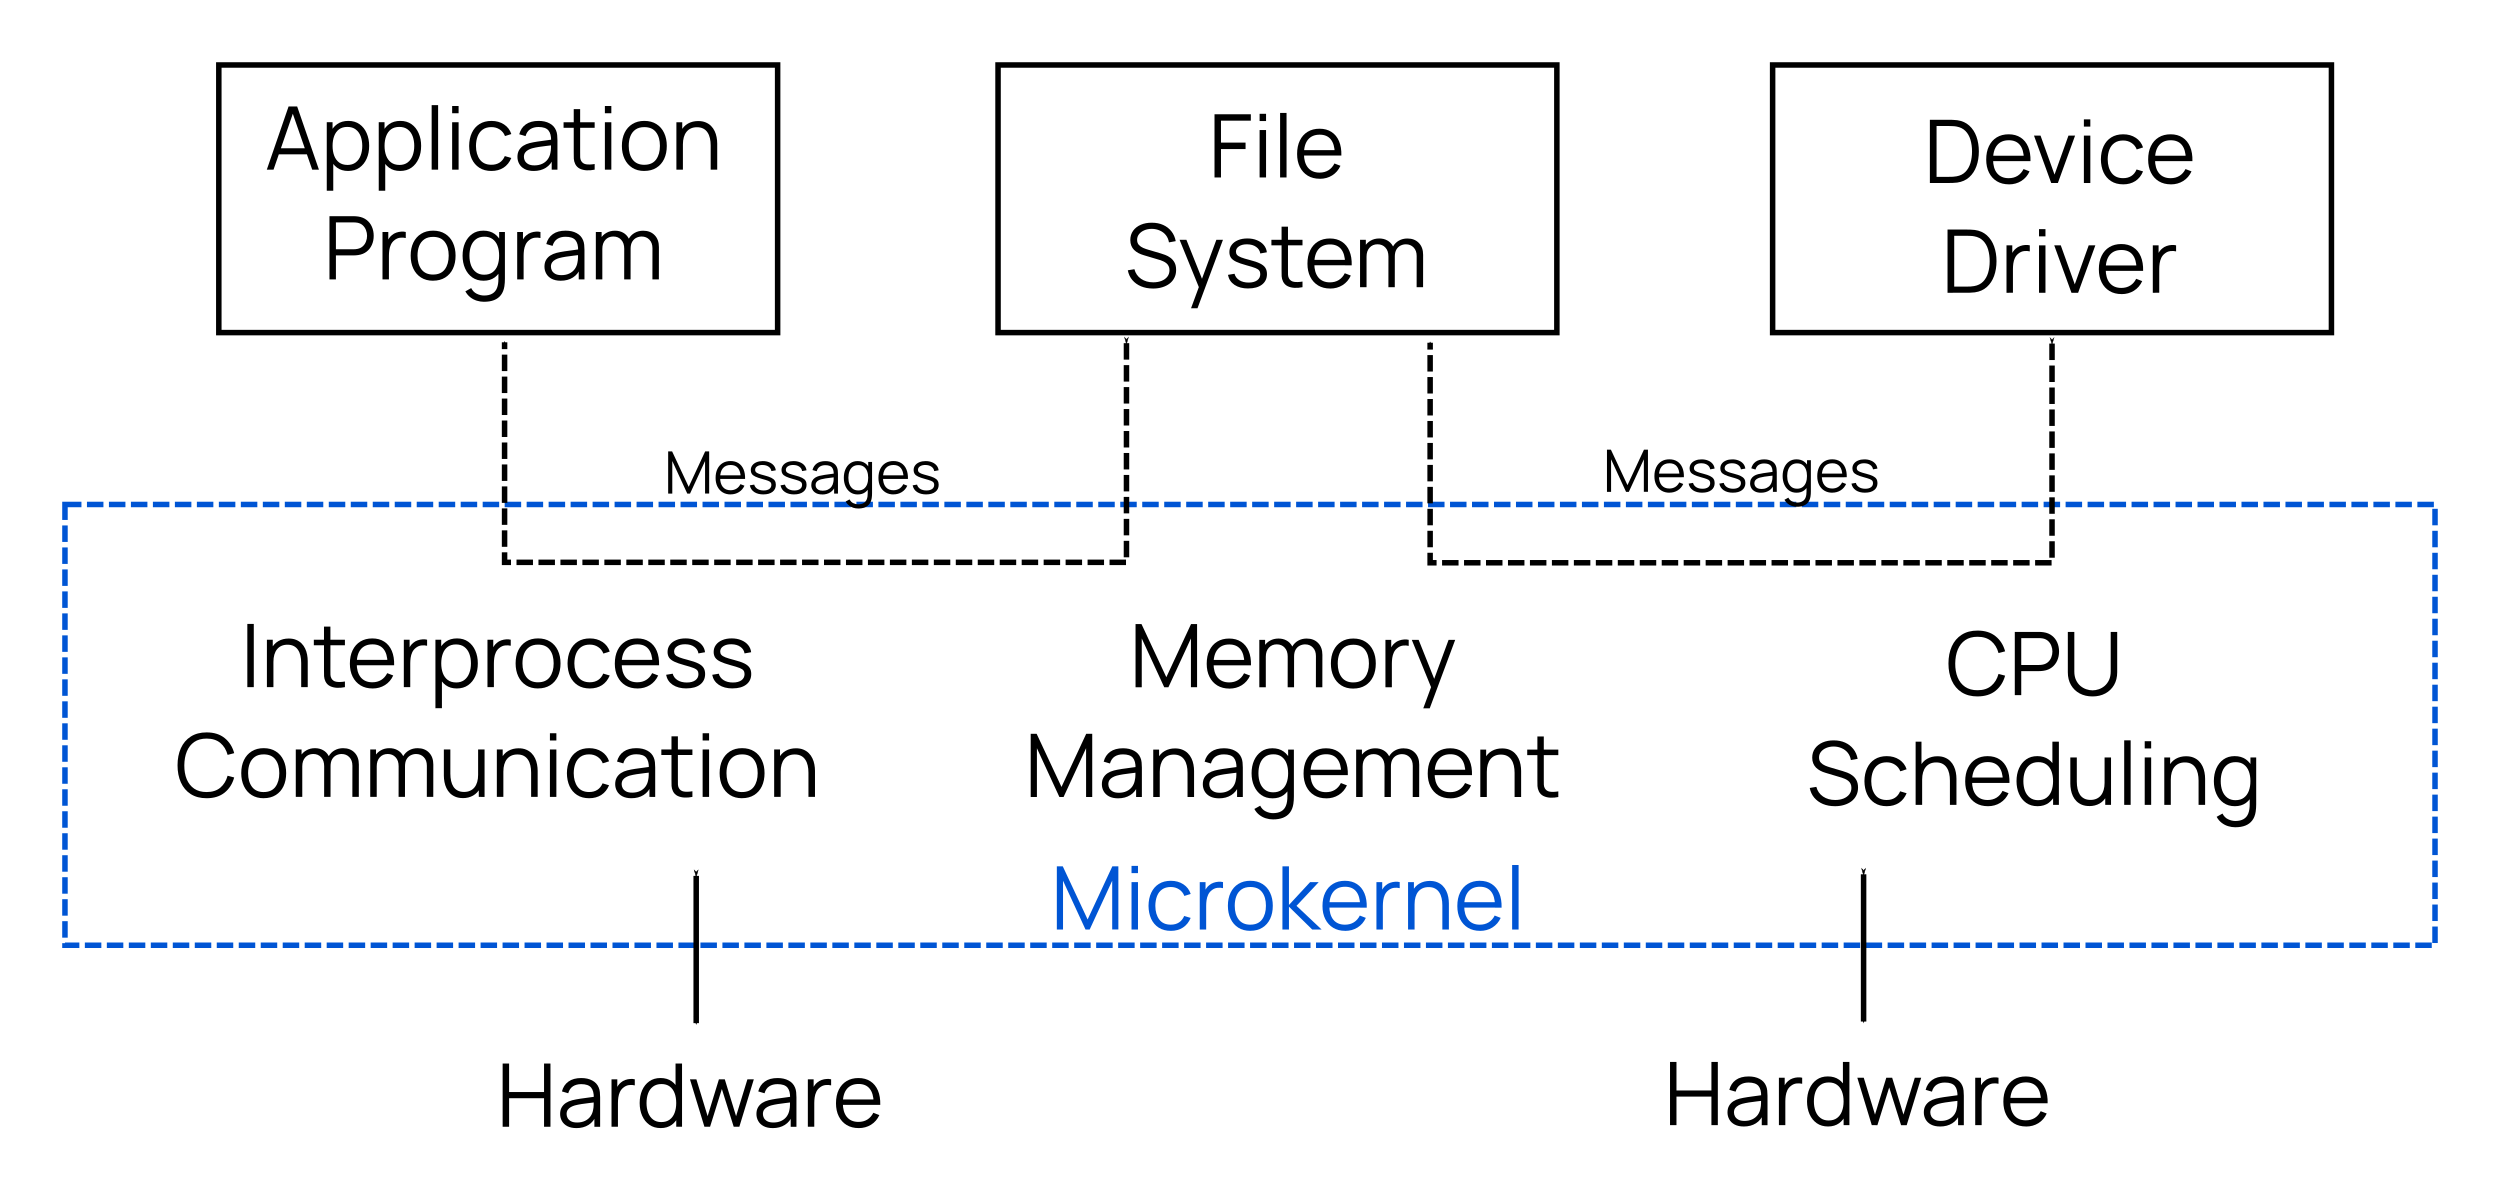 <?xml version="1.0" encoding="UTF-8" standalone="no"?>
<!-- Created with Inkscape (http://www.inkscape.org/) -->

<svg
   width="120.536mm"
   height="57.39mm"
   viewBox="0 0 120.536 57.39"
   version="1.1"
   id="svg5"
   inkscape:version="1.1.1 (1:1.1+202109281949+c3084ef5ed)"
   sodipodi:docname="micorkernel.svg"
   xmlns:inkscape="http://www.inkscape.org/namespaces/inkscape"
   xmlns:sodipodi="http://sodipodi.sourceforge.net/DTD/sodipodi-0.dtd"
   xmlns="http://www.w3.org/2000/svg"
   xmlns:svg="http://www.w3.org/2000/svg">
  <sodipodi:namedview
     id="namedview7"
     pagecolor="#ffffff"
     bordercolor="#666666"
     borderopacity="1.0"
     inkscape:pageshadow="2"
     inkscape:pageopacity="0.0"
     inkscape:pagecheckerboard="0"
     inkscape:document-units="mm"
     showgrid="false"
     inkscape:zoom="1.8116734"
     inkscape:cx="225.48214"
     inkscape:cy="110.67116"
     inkscape:window-width="1400"
     inkscape:window-height="969"
     inkscape:window-x="5"
     inkscape:window-y="165"
     inkscape:window-maximized="0"
     inkscape:current-layer="layer1"
     inkscape:object-paths="false"
     inkscape:snap-intersection-paths="false"
     inkscape:snap-midpoints="true"
     fit-margin-top="3"
     lock-margins="true"
     fit-margin-left="3"
     fit-margin-right="3"
     fit-margin-bottom="3" />
  <defs
     id="defs2">
    <marker
       style="overflow:visible"
       id="Arrow1Mend"
       refX="0"
       refY="0"
       orient="auto"
       inkscape:stockid="Arrow1Mend"
       inkscape:isstock="true">
      <path
         transform="matrix(-0.4,0,0,-0.4,-4,0)"
         style="fill:context-stroke;fill-rule:evenodd;stroke:context-stroke;stroke-width:1pt"
         d="M 0,0 5,-5 -12.5,0 5,5 Z"
         id="path32670" />
    </marker>
    <marker
       style="overflow:visible"
       id="Arrow1Mend_Fnone_S#000000"
       refX="0"
       refY="0"
       orient="auto"
       inkscape:stockid="Arrow1Mend"
       inkscape:isstock="true">
      <path
         transform="matrix(-0.4,0,0,-0.4,-4,0)"
         style="fill:#000000;fill-rule:evenodd;stroke:#000000;stroke-width:1pt"
         d="M 0,0 5,-5 -12.5,0 5,5 Z"
         id="path45721" />
    </marker>
    <marker
       style="overflow:visible"
       id="Arrow1Mstart"
       refX="0"
       refY="0"
       orient="auto"
       inkscape:stockid="Arrow1Mstart"
       inkscape:isstock="true">
      <path
         transform="matrix(0.4,0,0,0.4,4,0)"
         style="fill:context-stroke;fill-rule:evenodd;stroke:context-stroke;stroke-width:1pt"
         d="M 0,0 5,-5 -12.5,0 5,5 Z"
         id="path32667" />
    </marker>
    <marker
       style="overflow:visible"
       id="Arrow1Mstart_Fnone_S#000000"
       refX="0"
       refY="0"
       orient="auto"
       inkscape:stockid="Arrow1Mstart"
       inkscape:isstock="true">
      <path
         transform="matrix(0.4,0,0,0.4,4,0)"
         style="fill:#000000;fill-rule:evenodd;stroke:#000000;stroke-width:1pt"
         d="M 0,0 5,-5 -12.5,0 5,5 Z"
         id="path45724" />
    </marker>
    <marker
       style="overflow:visible"
       id="Arrow1Mstart-5"
       refX="0"
       refY="0"
       orient="auto"
       inkscape:stockid="Arrow1Mstart"
       inkscape:isstock="true">
      <path
         transform="matrix(0.4,0,0,0.4,4,0)"
         style="fill:context-stroke;fill-rule:evenodd;stroke:context-stroke;stroke-width:1pt"
         d="M 0,0 5,-5 -12.5,0 5,5 Z"
         id="path32667-3" />
    </marker>
    <marker
       style="overflow:visible"
       id="Arrow1Mstart-5_Fnone_S#000000"
       refX="0"
       refY="0"
       orient="auto"
       inkscape:stockid="Arrow1Mstart"
       inkscape:isstock="true">
      <path
         transform="matrix(0.4,0,0,0.4,4,0)"
         style="fill:#000000;fill-rule:evenodd;stroke:#000000;stroke-width:1pt"
         d="M 0,0 5,-5 -12.5,0 5,5 Z"
         id="path45727" />
    </marker>
    <marker
       style="overflow:visible"
       id="Arrow1Mend-5"
       refX="0"
       refY="0"
       orient="auto"
       inkscape:stockid="Arrow1Mend"
       inkscape:isstock="true">
      <path
         transform="matrix(-0.4,0,0,-0.4,-4,0)"
         style="fill:context-stroke;fill-rule:evenodd;stroke:context-stroke;stroke-width:1pt"
         d="M 0,0 5,-5 -12.5,0 5,5 Z"
         id="path32670-6" />
    </marker>
    <marker
       style="overflow:visible"
       id="Arrow1Mend-5_Fnone_S#000000"
       refX="0"
       refY="0"
       orient="auto"
       inkscape:stockid="Arrow1Mend"
       inkscape:isstock="true">
      <path
         transform="matrix(-0.4,0,0,-0.4,-4,0)"
         style="fill:#000000;fill-rule:evenodd;stroke:#000000;stroke-width:1pt"
         d="M 0,0 5,-5 -12.5,0 5,5 Z"
         id="path45730" />
    </marker>
    <marker
       style="overflow:visible"
       id="Arrow1Mstart-2"
       refX="0"
       refY="0"
       orient="auto"
       inkscape:stockid="Arrow1Mstart"
       inkscape:isstock="true">
      <path
         transform="matrix(0.4,0,0,0.4,4,0)"
         style="fill:context-stroke;fill-rule:evenodd;stroke:context-stroke;stroke-width:1pt"
         d="M 0,0 5,-5 -12.5,0 5,5 Z"
         id="path32667-7" />
    </marker>
    <marker
       style="overflow:visible"
       id="Arrow1Mstart-2_Fnone_S#000000"
       refX="0"
       refY="0"
       orient="auto"
       inkscape:stockid="Arrow1Mstart"
       inkscape:isstock="true">
      <path
         transform="matrix(0.4,0,0,0.4,4,0)"
         style="fill:#000000;fill-rule:evenodd;stroke:#000000;stroke-width:1pt"
         d="M 0,0 5,-5 -12.5,0 5,5 Z"
         id="path45733" />
    </marker>
    <marker
       style="overflow:visible"
       id="Arrow1Mend-0"
       refX="0"
       refY="0"
       orient="auto"
       inkscape:stockid="Arrow1Mend"
       inkscape:isstock="true">
      <path
         transform="matrix(-0.4,0,0,-0.4,-4,0)"
         style="fill:context-stroke;fill-rule:evenodd;stroke:context-stroke;stroke-width:1pt"
         d="M 0,0 5,-5 -12.5,0 5,5 Z"
         id="path32670-9" />
    </marker>
    <marker
       style="overflow:visible"
       id="Arrow1Mend-0_Fnone_S#000000"
       refX="0"
       refY="0"
       orient="auto"
       inkscape:stockid="Arrow1Mend"
       inkscape:isstock="true">
      <path
         transform="matrix(-0.4,0,0,-0.4,-4,0)"
         style="fill:#000000;fill-rule:evenodd;stroke:#000000;stroke-width:1pt"
         d="M 0,0 5,-5 -12.5,0 5,5 Z"
         id="path45736" />
    </marker>
  </defs>
  <g
     inkscape:label="Layer 1"
     inkscape:groupmode="layer"
     id="layer1"
     transform="translate(-9.731,-19.36)">
    <g
       aria-label="Application
Program"
       id="text11468"
       style="font-size:4.233px;line-height:1.25;font-family:manrope;-inkscape-font-specification:manrope;text-align:center;text-anchor:middle;stroke-width:0.265">
      <path
         d="m 22.595,27.54 1.05,-3.048 h 0.413 l 1.05,3.048 h -0.324 l -0.997,-2.874 h 0.123 l -0.991,2.874 z m 0.468,-0.739 v -0.292 h 1.575 v 0.292 z"
         id="path44714" />
      <path
         d="m 26.515,27.603 q -0.315,0 -0.533,-0.159 -0.218,-0.161 -0.33,-0.434 -0.112,-0.275 -0.112,-0.616 0,-0.347 0.112,-0.618 0.114,-0.273 0.334,-0.43 0.22,-0.157 0.542,-0.157 0.313,0 0.538,0.159 0.224,0.159 0.343,0.432 0.121,0.273 0.121,0.614 0,0.343 -0.121,0.616 -0.121,0.273 -0.347,0.434 -0.226,0.159 -0.546,0.159 z m -1.029,0.952 v -3.302 h 0.279 v 1.721 h 0.034 v 1.581 z m 0.997,-1.242 q 0.239,0 0.398,-0.121 0.159,-0.121 0.237,-0.328 0.08,-0.21 0.08,-0.47 0,-0.258 -0.078,-0.466 -0.078,-0.207 -0.239,-0.328 -0.159,-0.121 -0.404,-0.121 -0.239,0 -0.398,0.116 -0.157,0.116 -0.235,0.324 -0.078,0.205 -0.078,0.474 0,0.265 0.078,0.474 0.078,0.207 0.237,0.326 0.159,0.119 0.402,0.119 z"
         id="path44716" />
      <path
         d="m 29.021,27.603 q -0.315,0 -0.533,-0.159 -0.218,-0.161 -0.33,-0.434 -0.112,-0.275 -0.112,-0.616 0,-0.347 0.112,-0.618 0.114,-0.273 0.334,-0.43 0.22,-0.157 0.542,-0.157 0.313,0 0.538,0.159 0.224,0.159 0.343,0.432 0.121,0.273 0.121,0.614 0,0.343 -0.121,0.616 -0.121,0.273 -0.347,0.434 -0.226,0.159 -0.546,0.159 z m -1.029,0.952 v -3.302 h 0.279 v 1.721 h 0.034 v 1.581 z m 0.997,-1.242 q 0.239,0 0.398,-0.121 0.159,-0.121 0.237,-0.328 0.08,-0.21 0.08,-0.47 0,-0.258 -0.078,-0.466 -0.078,-0.207 -0.239,-0.328 -0.159,-0.121 -0.404,-0.121 -0.239,0 -0.398,0.116 -0.157,0.116 -0.235,0.324 -0.078,0.205 -0.078,0.474 0,0.265 0.078,0.474 0.078,0.207 0.237,0.326 0.159,0.119 0.402,0.119 z"
         id="path44718" />
      <path
         d="m 30.543,27.54 v -3.111 h 0.311 v 3.111 z"
         id="path44720" />
      <path
         d="m 31.531,24.82 v -0.349 h 0.311 v 0.349 z m 0,2.72 v -2.286 h 0.311 v 2.286 z"
         id="path44722" />
      <path
         d="m 33.426,27.603 q -0.345,0 -0.584,-0.155 -0.239,-0.155 -0.364,-0.425 -0.123,-0.273 -0.127,-0.627 0.004,-0.36 0.131,-0.631 0.127,-0.273 0.366,-0.423 0.239,-0.152 0.58,-0.152 0.347,0 0.603,0.169 0.258,0.169 0.353,0.464 l -0.305,0.097 q -0.08,-0.205 -0.256,-0.318 -0.174,-0.114 -0.398,-0.114 -0.252,0 -0.417,0.116 -0.165,0.114 -0.246,0.32 -0.08,0.205 -0.083,0.472 0.004,0.411 0.19,0.66 0.186,0.248 0.555,0.248 0.233,0 0.396,-0.106 0.165,-0.108 0.25,-0.313 l 0.313,0.093 q -0.127,0.305 -0.373,0.466 -0.246,0.159 -0.586,0.159 z"
         id="path44724" />
      <path
         d="m 35.46,27.603 q -0.258,0 -0.434,-0.093 -0.174,-0.093 -0.26,-0.248 -0.087,-0.155 -0.087,-0.337 0,-0.186 0.074,-0.318 0.076,-0.133 0.205,-0.218 0.131,-0.085 0.303,-0.129 0.174,-0.042 0.383,-0.074 0.212,-0.034 0.413,-0.057 0.203,-0.025 0.356,-0.049 l -0.11,0.068 q 0.006,-0.339 -0.131,-0.502 -0.138,-0.163 -0.478,-0.163 -0.235,0 -0.398,0.106 -0.161,0.106 -0.226,0.334 l -0.303,-0.089 q 0.078,-0.307 0.315,-0.476 0.237,-0.169 0.616,-0.169 0.313,0 0.531,0.119 0.22,0.116 0.311,0.339 0.042,0.099 0.055,0.222 0.013,0.123 0.013,0.25 v 1.42 h -0.277 v -0.574 l 0.08,0.034 q -0.116,0.294 -0.362,0.449 -0.246,0.155 -0.588,0.155 z m 0.036,-0.269 q 0.218,0 0.381,-0.078 0.163,-0.078 0.262,-0.214 0.099,-0.138 0.129,-0.309 0.025,-0.11 0.028,-0.241 0.002,-0.133 0.002,-0.199 l 0.119,0.061 q -0.159,0.021 -0.345,0.042 -0.184,0.021 -0.364,0.049 -0.178,0.028 -0.322,0.066 -0.097,0.028 -0.188,0.078 -0.091,0.049 -0.15,0.131 -0.057,0.083 -0.057,0.205 0,0.099 0.049,0.193 0.051,0.093 0.161,0.155 0.112,0.061 0.296,0.061 z"
         id="path44726" />
      <path
         d="m 38.402,27.54 q -0.193,0.04 -0.381,0.032 -0.186,-0.009 -0.334,-0.08 -0.146,-0.072 -0.222,-0.224 -0.061,-0.127 -0.068,-0.256 -0.004,-0.131 -0.004,-0.298 v -2.093 h 0.309 v 2.081 q 0,0.144 0.002,0.241 0.004,0.095 0.044,0.169 0.076,0.142 0.241,0.169 0.167,0.028 0.413,-0.013 z m -1.499,-2.019 v -0.267 h 1.499 v 0.267 z"
         id="path44728" />
      <path
         d="m 38.895,24.82 v -0.349 h 0.311 v 0.349 z m 0,2.72 v -2.286 h 0.311 v 2.286 z"
         id="path44730" />
      <path
         d="m 40.796,27.603 q -0.341,0 -0.582,-0.155 -0.241,-0.155 -0.37,-0.428 -0.129,-0.273 -0.129,-0.627 0,-0.36 0.131,-0.631 0.131,-0.271 0.373,-0.421 0.243,-0.152 0.578,-0.152 0.343,0 0.584,0.155 0.243,0.152 0.37,0.425 0.129,0.271 0.129,0.624 0,0.36 -0.129,0.633 -0.129,0.271 -0.373,0.423 -0.243,0.152 -0.582,0.152 z m 0,-0.298 q 0.381,0 0.567,-0.252 0.186,-0.254 0.186,-0.658 0,-0.415 -0.188,-0.66 -0.186,-0.246 -0.565,-0.246 -0.256,0 -0.423,0.116 -0.165,0.114 -0.248,0.32 -0.08,0.203 -0.08,0.47 0,0.413 0.191,0.663 0.191,0.248 0.561,0.248 z"
         id="path44732" />
      <path
         d="m 43.996,27.54 v -1.166 q 0,-0.19 -0.036,-0.349 -0.036,-0.161 -0.116,-0.279 -0.078,-0.121 -0.205,-0.186 -0.125,-0.066 -0.305,-0.066 -0.165,0 -0.292,0.057 -0.125,0.057 -0.212,0.165 -0.085,0.106 -0.129,0.258 -0.044,0.152 -0.044,0.347 l -0.22,-0.049 q 0,-0.351 0.123,-0.591 0.123,-0.239 0.339,-0.362 0.216,-0.123 0.495,-0.123 0.205,0 0.358,0.064 0.155,0.064 0.26,0.171 0.108,0.108 0.174,0.248 0.066,0.138 0.095,0.294 0.03,0.155 0.03,0.309 v 1.257 z m -1.653,0 v -2.286 h 0.282 v 0.563 h 0.032 v 1.723 z"
         id="path44734" />
      <path
         d="m 25.616,32.832 v -3.048 h 1.177 q 0.044,0 0.099,0.004 0.057,0.002 0.114,0.013 0.239,0.036 0.404,0.167 0.167,0.129 0.252,0.326 0.087,0.197 0.087,0.436 0,0.237 -0.087,0.434 -0.087,0.197 -0.254,0.328 -0.165,0.129 -0.402,0.165 -0.057,0.009 -0.114,0.013 -0.055,0.004 -0.099,0.004 h -0.866 v 1.158 z m 0.311,-1.454 h 0.857 q 0.038,0 0.089,-0.004 0.051,-0.004 0.099,-0.015 0.157,-0.034 0.256,-0.129 0.102,-0.095 0.15,-0.226 0.051,-0.131 0.051,-0.273 0,-0.142 -0.051,-0.273 -0.049,-0.133 -0.15,-0.229 -0.099,-0.095 -0.256,-0.129 -0.049,-0.011 -0.099,-0.013 -0.051,-0.004 -0.089,-0.004 h -0.857 z"
         id="path44736" />
      <path
         d="m 28.173,32.832 v -2.286 h 0.279 v 0.55 l -0.055,-0.072 q 0.038,-0.102 0.099,-0.186 0.061,-0.087 0.133,-0.142 0.089,-0.078 0.207,-0.119 0.119,-0.042 0.239,-0.049 0.121,-0.009 0.22,0.017 v 0.292 q -0.125,-0.032 -0.273,-0.015 -0.148,0.017 -0.273,0.119 -0.114,0.089 -0.171,0.214 -0.057,0.123 -0.076,0.262 -0.019,0.138 -0.019,0.273 v 1.141 z"
         id="path44738" />
      <path
         d="m 30.612,32.895 q -0.341,0 -0.582,-0.155 -0.241,-0.155 -0.37,-0.428 -0.129,-0.273 -0.129,-0.627 0,-0.36 0.131,-0.631 0.131,-0.271 0.373,-0.421 0.243,-0.152 0.578,-0.152 0.343,0 0.584,0.155 0.243,0.152 0.37,0.425 0.129,0.271 0.129,0.624 0,0.36 -0.129,0.633 -0.129,0.271 -0.373,0.423 -0.243,0.152 -0.582,0.152 z m 0,-0.298 q 0.381,0 0.567,-0.252 0.186,-0.254 0.186,-0.658 0,-0.415 -0.188,-0.66 -0.186,-0.246 -0.565,-0.246 -0.256,0 -0.423,0.116 -0.165,0.114 -0.248,0.32 -0.08,0.203 -0.08,0.47 0,0.413 0.191,0.663 0.19,0.248 0.561,0.248 z"
         id="path44740" />
      <path
         d="m 33.069,33.911 q -0.176,0 -0.347,-0.053 -0.169,-0.051 -0.313,-0.163 -0.144,-0.11 -0.241,-0.288 l 0.282,-0.157 q 0.095,0.19 0.267,0.273 0.174,0.085 0.353,0.085 0.248,0 0.4,-0.093 0.155,-0.091 0.224,-0.271 0.07,-0.18 0.068,-0.449 v -0.61 h 0.036 v -1.64 h 0.277 v 2.254 q 0,0.097 -0.006,0.186 -0.004,0.091 -0.019,0.178 -0.04,0.256 -0.167,0.421 -0.125,0.165 -0.33,0.246 -0.203,0.08 -0.483,0.08 z m -0.021,-1.016 q -0.32,0 -0.546,-0.159 -0.226,-0.161 -0.347,-0.434 -0.121,-0.273 -0.121,-0.616 0,-0.341 0.119,-0.614 0.121,-0.273 0.345,-0.432 0.224,-0.159 0.538,-0.159 0.322,0 0.542,0.157 0.22,0.157 0.332,0.43 0.114,0.271 0.114,0.618 0,0.341 -0.112,0.616 -0.112,0.273 -0.33,0.434 -0.218,0.159 -0.533,0.159 z m 0.032,-0.29 q 0.243,0 0.402,-0.119 0.159,-0.119 0.237,-0.326 0.078,-0.21 0.078,-0.474 0,-0.269 -0.078,-0.474 -0.078,-0.207 -0.237,-0.324 -0.157,-0.116 -0.396,-0.116 -0.246,0 -0.406,0.121 -0.161,0.121 -0.239,0.328 -0.076,0.207 -0.076,0.466 0,0.26 0.078,0.47 0.08,0.207 0.239,0.328 0.159,0.121 0.398,0.121 z"
         id="path44742" />
      <path
         d="m 34.667,32.832 v -2.286 h 0.279 v 0.55 l -0.055,-0.072 q 0.038,-0.102 0.099,-0.186 0.061,-0.087 0.133,-0.142 0.089,-0.078 0.207,-0.119 0.119,-0.042 0.239,-0.049 0.121,-0.009 0.22,0.017 v 0.292 q -0.125,-0.032 -0.273,-0.015 -0.148,0.017 -0.273,0.119 -0.114,0.089 -0.171,0.214 -0.057,0.123 -0.076,0.262 -0.019,0.138 -0.019,0.273 v 1.141 z"
         id="path44744" />
      <path
         d="m 36.763,32.895 q -0.258,0 -0.434,-0.093 -0.174,-0.093 -0.26,-0.248 -0.087,-0.155 -0.087,-0.337 0,-0.186 0.074,-0.318 0.076,-0.133 0.205,-0.218 0.131,-0.085 0.303,-0.129 0.174,-0.042 0.383,-0.074 0.212,-0.034 0.413,-0.057 0.203,-0.025 0.356,-0.049 l -0.11,0.068 q 0.006,-0.339 -0.131,-0.502 -0.138,-0.163 -0.478,-0.163 -0.235,0 -0.398,0.106 -0.161,0.106 -0.226,0.334 l -0.303,-0.089 q 0.078,-0.307 0.315,-0.476 0.237,-0.169 0.616,-0.169 0.313,0 0.531,0.119 0.22,0.116 0.311,0.339 0.042,0.099 0.055,0.222 0.013,0.123 0.013,0.25 v 1.42 h -0.277 v -0.574 l 0.08,0.034 q -0.116,0.294 -0.362,0.449 -0.246,0.155 -0.588,0.155 z m 0.036,-0.269 q 0.218,0 0.381,-0.078 0.163,-0.078 0.262,-0.214 0.099,-0.138 0.129,-0.309 0.025,-0.11 0.028,-0.241 0.002,-0.133 0.002,-0.199 l 0.119,0.061 q -0.159,0.021 -0.345,0.042 -0.184,0.021 -0.364,0.049 -0.178,0.028 -0.322,0.066 -0.097,0.028 -0.188,0.078 -0.091,0.049 -0.15,0.131 -0.057,0.083 -0.057,0.205 0,0.099 0.049,0.193 0.051,0.093 0.161,0.155 0.112,0.061 0.296,0.061 z"
         id="path44746" />
      <path
         d="m 41.187,32.832 0.002,-1.501 q 0,-0.265 -0.148,-0.415 -0.146,-0.152 -0.373,-0.152 -0.129,0 -0.252,0.059 -0.123,0.059 -0.203,0.191 -0.078,0.131 -0.078,0.343 l -0.184,-0.053 q -0.006,-0.246 0.095,-0.43 0.104,-0.184 0.284,-0.286 0.182,-0.104 0.411,-0.104 0.345,0 0.552,0.214 0.207,0.212 0.207,0.574 l -0.002,1.56 z m -2.728,0 v -2.286 h 0.279 v 0.563 h 0.034 v 1.723 z m 1.367,0 0.002,-1.48 q 0,-0.273 -0.146,-0.43 -0.144,-0.159 -0.381,-0.159 -0.237,0 -0.383,0.163 -0.146,0.161 -0.146,0.43 l -0.186,-0.102 q 0,-0.22 0.104,-0.394 0.104,-0.176 0.284,-0.275 0.18,-0.102 0.409,-0.102 0.218,0 0.387,0.093 0.171,0.093 0.269,0.271 0.097,0.178 0.097,0.432 l -0.002,1.552 z"
         id="path44748" />
    </g>
    <g
       aria-label="File
System"
       id="text14466"
       style="font-size:4.233px;line-height:1.25;font-family:manrope;-inkscape-font-specification:manrope;text-align:center;text-anchor:middle;stroke-width:0.265">
      <path
         d="M 68.288,27.916 V 24.868 H 70.039 v 0.311 h -1.439 v 1.058 H 69.785 v 0.309 h -1.185 v 1.369 z"
         id="path44751" />
      <path
         d="m 70.462,25.196 v -0.349 h 0.311 v 0.349 z m 0,2.72 v -2.286 h 0.311 v 2.286 z"
         id="path44753" />
      <path
         d="M 71.45,27.916 V 24.804 h 0.311 v 3.111 z"
         id="path44755" />
      <path
         d="m 73.364,27.979 q -0.334,0 -0.58,-0.148 -0.243,-0.148 -0.379,-0.417 -0.135,-0.269 -0.135,-0.631 0,-0.375 0.133,-0.648 0.133,-0.273 0.375,-0.421 0.243,-0.148 0.574,-0.148 0.339,0 0.578,0.157 0.239,0.155 0.362,0.445 0.123,0.29 0.112,0.692 h -0.318 v -0.11 q -0.009,-0.445 -0.193,-0.671 -0.182,-0.226 -0.533,-0.226 -0.368,0 -0.565,0.239 -0.195,0.239 -0.195,0.682 0,0.432 0.195,0.671 0.197,0.237 0.557,0.237 0.246,0 0.428,-0.112 0.184,-0.114 0.29,-0.328 l 0.29,0.112 q -0.135,0.298 -0.4,0.464 -0.262,0.163 -0.595,0.163 z m -0.874,-1.12 v -0.26 h 1.746 v 0.26 z"
         id="path44757" />
      <path
         d="m 65.321,33.271 q -0.32,0 -0.576,-0.106 -0.254,-0.108 -0.421,-0.305 -0.165,-0.197 -0.216,-0.468 l 0.318,-0.053 q 0.076,0.296 0.322,0.466 0.246,0.167 0.586,0.167 0.224,0 0.402,-0.07 0.178,-0.072 0.279,-0.203 0.102,-0.131 0.102,-0.311 0,-0.119 -0.042,-0.201 -0.042,-0.085 -0.112,-0.14 -0.07,-0.055 -0.152,-0.091 -0.083,-0.038 -0.161,-0.061 l -0.773,-0.231 q -0.14,-0.04 -0.258,-0.102 -0.119,-0.064 -0.207,-0.15 -0.087,-0.089 -0.135,-0.207 -0.049,-0.119 -0.049,-0.271 0,-0.258 0.135,-0.447 0.135,-0.188 0.37,-0.29 0.235,-0.102 0.536,-0.099 0.305,0 0.544,0.108 0.241,0.108 0.398,0.309 0.157,0.199 0.207,0.472 l -0.326,0.059 q -0.032,-0.199 -0.146,-0.345 -0.114,-0.146 -0.292,-0.224 -0.176,-0.08 -0.387,-0.083 -0.205,0 -0.366,0.07 -0.159,0.068 -0.252,0.186 -0.093,0.119 -0.093,0.271 0,0.155 0.085,0.248 0.087,0.093 0.212,0.146 0.127,0.053 0.246,0.087 l 0.597,0.176 q 0.093,0.025 0.218,0.074 0.127,0.047 0.246,0.135 0.121,0.087 0.199,0.229 0.078,0.142 0.078,0.36 0,0.212 -0.085,0.379 -0.083,0.167 -0.235,0.282 -0.15,0.114 -0.353,0.174 -0.201,0.061 -0.44,0.061 z"
         id="path44759" />
      <path
         d="m 67.156,34.223 0.442,-1.2 0.006,0.356 -1.001,-2.457 h 0.33 l 0.821,2.055 h -0.135 l 0.758,-2.055 h 0.318 l -1.228,3.302 z"
         id="path44761" />
      <path
         d="m 69.916,33.269 q -0.402,0 -0.663,-0.174 -0.258,-0.174 -0.317,-0.483 l 0.317,-0.053 q 0.051,0.195 0.231,0.311 0.182,0.114 0.449,0.114 0.26,0 0.411,-0.108 0.15,-0.11 0.15,-0.298 0,-0.106 -0.049,-0.171 -0.047,-0.068 -0.193,-0.125 -0.146,-0.057 -0.436,-0.135 -0.311,-0.085 -0.487,-0.169 -0.176,-0.085 -0.25,-0.195 -0.074,-0.112 -0.074,-0.273 0,-0.195 0.11,-0.341 0.11,-0.148 0.305,-0.229 0.195,-0.083 0.453,-0.083 0.258,0 0.461,0.085 0.205,0.083 0.33,0.233 0.125,0.15 0.148,0.349 l -0.317,0.057 q -0.032,-0.201 -0.201,-0.318 -0.167,-0.119 -0.425,-0.123 -0.243,-0.006 -0.396,0.093 -0.152,0.097 -0.152,0.26 0,0.091 0.055,0.157 0.055,0.064 0.199,0.121 0.146,0.057 0.415,0.125 0.315,0.08 0.495,0.169 0.18,0.089 0.256,0.21 0.076,0.121 0.076,0.298 0,0.324 -0.241,0.51 -0.239,0.184 -0.66,0.184 z"
         id="path44763" />
      <path
         d="m 72.53,33.207 q -0.193,0.04 -0.381,0.032 -0.186,-0.009 -0.334,-0.08 -0.146,-0.072 -0.222,-0.224 -0.061,-0.127 -0.068,-0.256 -0.004,-0.131 -0.004,-0.298 v -2.093 h 0.309 v 2.081 q 0,0.144 0.002,0.241 0.004,0.095 0.044,0.169 0.076,0.142 0.241,0.169 0.167,0.028 0.413,-0.013 z m -1.499,-2.019 v -0.267 h 1.499 v 0.267 z"
         id="path44765" />
      <path
         d="m 73.863,33.271 q -0.334,0 -0.58,-0.148 -0.243,-0.148 -0.379,-0.417 -0.135,-0.269 -0.135,-0.631 0,-0.375 0.133,-0.648 0.133,-0.273 0.375,-0.421 0.243,-0.148 0.574,-0.148 0.339,0 0.578,0.157 0.239,0.155 0.362,0.445 0.123,0.29 0.112,0.692 h -0.318 v -0.11 q -0.009,-0.445 -0.193,-0.671 -0.182,-0.226 -0.533,-0.226 -0.368,0 -0.565,0.239 -0.195,0.239 -0.195,0.682 0,0.432 0.195,0.671 0.197,0.237 0.557,0.237 0.246,0 0.428,-0.112 0.184,-0.114 0.29,-0.328 l 0.29,0.112 q -0.135,0.298 -0.4,0.464 -0.262,0.163 -0.595,0.163 z m -0.874,-1.12 v -0.26 h 1.746 v 0.26 z"
         id="path44767" />
      <path
         d="m 78.033,33.207 0.002,-1.501 q 0,-0.265 -0.148,-0.415 -0.146,-0.152 -0.373,-0.152 -0.129,0 -0.252,0.059 -0.123,0.059 -0.203,0.191 -0.078,0.131 -0.078,0.343 l -0.184,-0.053 q -0.006,-0.246 0.095,-0.43 0.104,-0.184 0.284,-0.286 0.182,-0.104 0.411,-0.104 0.345,0 0.552,0.214 0.207,0.212 0.207,0.574 l -0.002,1.56 z m -2.728,0 v -2.286 h 0.279 v 0.563 h 0.034 v 1.723 z m 1.367,0 0.002,-1.48 q 0,-0.273 -0.146,-0.43 -0.144,-0.159 -0.381,-0.159 -0.237,0 -0.383,0.163 -0.146,0.161 -0.146,0.43 l -0.186,-0.102 q 0,-0.22 0.104,-0.394 0.104,-0.176 0.284,-0.275 0.18,-0.102 0.409,-0.102 0.218,0 0.387,0.093 0.171,0.093 0.269,0.271 0.097,0.178 0.097,0.432 l -0.002,1.552 z"
         id="path44769" />
    </g>
    <g
       aria-label="Device
Driver"
       id="text19767"
       style="font-size:4.233px;line-height:1.25;font-family:manrope;-inkscape-font-specification:manrope;text-align:center;text-anchor:middle;stroke-width:0.265">
      <path
         d="m 102.779,28.184 v -3.048 h 0.925 q 0.049,0 0.165,0.002 0.119,0.002 0.226,0.017 0.347,0.049 0.58,0.258 0.233,0.21 0.349,0.533 0.116,0.324 0.116,0.713 0,0.389 -0.116,0.713 -0.116,0.324 -0.349,0.533 -0.233,0.21 -0.58,0.258 -0.106,0.013 -0.226,0.017 -0.121,0.002 -0.165,0.002 z m 0.322,-0.298 h 0.603 q 0.087,0 0.186,-0.004 0.102,-0.006 0.174,-0.021 0.267,-0.047 0.43,-0.216 0.165,-0.169 0.241,-0.423 0.076,-0.256 0.076,-0.561 0,-0.307 -0.076,-0.563 -0.076,-0.256 -0.241,-0.423 -0.165,-0.167 -0.43,-0.214 -0.072,-0.015 -0.176,-0.019 -0.102,-0.006 -0.184,-0.006 h -0.603 z"
         id="path44772" />
      <path
         d="m 106.589,28.248 q -0.334,0 -0.58,-0.148 -0.243,-0.148 -0.379,-0.417 -0.135,-0.269 -0.135,-0.631 0,-0.375 0.133,-0.648 0.133,-0.273 0.375,-0.421 0.243,-0.148 0.574,-0.148 0.339,0 0.578,0.157 0.239,0.155 0.362,0.445 0.123,0.29 0.112,0.692 h -0.318 v -0.11 q -0.008,-0.445 -0.193,-0.671 -0.182,-0.226 -0.533,-0.226 -0.368,0 -0.565,0.239 -0.195,0.239 -0.195,0.682 0,0.432 0.195,0.671 0.197,0.237 0.557,0.237 0.246,0 0.428,-0.112 0.184,-0.114 0.29,-0.328 l 0.29,0.112 q -0.135,0.298 -0.4,0.464 -0.262,0.163 -0.595,0.163 z m -0.874,-1.12 v -0.26 h 1.746 v 0.26 z"
         id="path44774" />
      <path
         d="m 108.629,28.184 -0.83,-2.286 h 0.315 l 0.675,1.88 0.671,-1.88 h 0.32 l -0.83,2.286 z"
         id="path44776" />
      <path
         d="m 110.204,25.464 v -0.349 h 0.311 v 0.349 z m 0,2.72 v -2.286 h 0.311 v 2.286 z"
         id="path44778" />
      <path
         d="m 112.099,28.248 q -0.345,0 -0.584,-0.155 -0.239,-0.155 -0.364,-0.425 -0.123,-0.273 -0.127,-0.627 0.004,-0.36 0.131,-0.631 0.127,-0.273 0.366,-0.423 0.239,-0.152 0.58,-0.152 0.347,0 0.603,0.169 0.258,0.169 0.353,0.464 l -0.305,0.097 q -0.08,-0.205 -0.256,-0.317 -0.174,-0.114 -0.398,-0.114 -0.252,0 -0.417,0.116 -0.165,0.114 -0.246,0.32 -0.08,0.205 -0.083,0.472 0.004,0.411 0.191,0.66 0.186,0.248 0.555,0.248 0.233,0 0.396,-0.106 0.165,-0.108 0.25,-0.313 l 0.313,0.093 q -0.127,0.305 -0.373,0.466 -0.246,0.159 -0.586,0.159 z"
         id="path44780" />
      <path
         d="m 114.397,28.248 q -0.334,0 -0.58,-0.148 -0.243,-0.148 -0.379,-0.417 -0.135,-0.269 -0.135,-0.631 0,-0.375 0.133,-0.648 0.133,-0.273 0.375,-0.421 0.243,-0.148 0.574,-0.148 0.339,0 0.578,0.157 0.239,0.155 0.362,0.445 0.123,0.29 0.112,0.692 h -0.318 v -0.11 q -0.008,-0.445 -0.193,-0.671 -0.182,-0.226 -0.533,-0.226 -0.368,0 -0.565,0.239 -0.195,0.239 -0.195,0.682 0,0.432 0.195,0.671 0.197,0.237 0.557,0.237 0.246,0 0.428,-0.112 0.184,-0.114 0.29,-0.328 l 0.29,0.112 q -0.135,0.298 -0.4,0.464 -0.262,0.163 -0.595,0.163 z m -0.874,-1.12 v -0.26 h 1.746 v 0.26 z"
         id="path44782" />
      <path
         d="m 103.63,33.476 v -3.048 h 0.925 q 0.049,0 0.165,0.002 0.119,0.002 0.226,0.017 0.347,0.049 0.58,0.258 0.233,0.21 0.349,0.533 0.116,0.324 0.116,0.713 0,0.389 -0.116,0.713 -0.116,0.324 -0.349,0.533 -0.233,0.21 -0.58,0.258 -0.106,0.013 -0.226,0.017 -0.121,0.002 -0.165,0.002 z m 0.322,-0.298 h 0.603 q 0.087,0 0.186,-0.004 0.102,-0.006 0.174,-0.021 0.267,-0.047 0.43,-0.216 0.165,-0.169 0.241,-0.423 0.076,-0.256 0.076,-0.561 0,-0.307 -0.076,-0.563 -0.076,-0.256 -0.241,-0.423 -0.165,-0.167 -0.43,-0.214 -0.072,-0.015 -0.176,-0.019 -0.102,-0.006 -0.184,-0.006 h -0.603 z"
         id="path44784" />
      <path
         d="m 106.473,33.476 v -2.286 h 0.279 v 0.55 l -0.055,-0.072 q 0.038,-0.102 0.1,-0.186 0.061,-0.087 0.133,-0.142 0.089,-0.078 0.207,-0.119 0.119,-0.042 0.239,-0.049 0.121,-0.009 0.22,0.017 v 0.292 q -0.125,-0.032 -0.273,-0.015 -0.148,0.017 -0.273,0.119 -0.114,0.089 -0.171,0.214 -0.057,0.123 -0.076,0.262 -0.019,0.138 -0.019,0.273 v 1.141 z"
         id="path44786" />
      <path
         d="m 108.041,30.756 v -0.349 h 0.311 v 0.349 z m 0,2.72 v -2.286 h 0.311 v 2.286 z"
         id="path44788" />
      <path
         d="m 109.605,33.476 -0.83,-2.286 h 0.315 l 0.675,1.88 0.671,-1.88 h 0.32 l -0.83,2.286 z"
         id="path44790" />
      <path
         d="m 112.02,33.539 q -0.334,0 -0.58,-0.148 -0.243,-0.148 -0.379,-0.417 -0.135,-0.269 -0.135,-0.631 0,-0.375 0.133,-0.648 0.133,-0.273 0.375,-0.421 0.243,-0.148 0.574,-0.148 0.339,0 0.578,0.157 0.239,0.155 0.362,0.445 0.123,0.29 0.112,0.692 h -0.318 v -0.11 q -0.008,-0.445 -0.193,-0.671 -0.182,-0.226 -0.533,-0.226 -0.368,0 -0.565,0.239 -0.195,0.239 -0.195,0.682 0,0.432 0.195,0.671 0.197,0.237 0.557,0.237 0.246,0 0.428,-0.112 0.184,-0.114 0.29,-0.328 l 0.29,0.112 q -0.135,0.298 -0.4,0.464 -0.262,0.163 -0.595,0.163 z m -0.874,-1.12 v -0.26 h 1.746 v 0.26 z"
         id="path44792" />
      <path
         d="m 113.527,33.476 v -2.286 h 0.279 v 0.55 l -0.055,-0.072 q 0.038,-0.102 0.1,-0.186 0.061,-0.087 0.133,-0.142 0.089,-0.078 0.207,-0.119 0.119,-0.042 0.239,-0.049 0.121,-0.009 0.22,0.017 v 0.292 q -0.125,-0.032 -0.273,-0.015 -0.148,0.017 -0.273,0.119 -0.114,0.089 -0.171,0.214 -0.057,0.123 -0.076,0.262 -0.019,0.138 -0.019,0.273 v 1.141 z"
         id="path44794" />
    </g>
    <rect
       style="fill:none;fill-opacity:0.407;stroke:#000000;stroke-width:0.265;stroke-miterlimit:4;stroke-dasharray:none"
       id="rect20621"
       width="26.943"
       height="12.903"
       x="20.281"
       y="22.493" />
    <rect
       style="fill:none;fill-opacity:0.407;stroke:#000000;stroke-width:0.265;stroke-miterlimit:4;stroke-dasharray:none"
       id="rect20621-3"
       width="26.943"
       height="12.903"
       x="57.851"
       y="22.493" />
    <rect
       style="fill:none;fill-opacity:0.407;stroke:#000000;stroke-width:0.265;stroke-miterlimit:4;stroke-dasharray:none"
       id="rect20621-7"
       width="26.943"
       height="12.903"
       x="95.197"
       y="22.493" />
    <g
       aria-label="Interprocess
Communication"
       id="text22820"
       style="font-size:4.233px;line-height:1.25;font-family:manrope;-inkscape-font-specification:manrope;text-align:center;text-anchor:middle;stroke-width:0.265">
      <path
         d="m 21.656,52.49 v -3.048 h 0.311 v 3.048 z"
         id="path44831" />
      <path
         d="m 24.253,52.49 v -1.166 q 0,-0.191 -0.036,-0.349 -0.036,-0.161 -0.116,-0.279 -0.078,-0.121 -0.205,-0.186 -0.125,-0.066 -0.305,-0.066 -0.165,0 -0.292,0.057 -0.125,0.057 -0.212,0.165 -0.085,0.106 -0.129,0.258 -0.044,0.152 -0.044,0.347 l -0.22,-0.049 q 0,-0.351 0.123,-0.591 0.123,-0.239 0.339,-0.362 0.216,-0.123 0.495,-0.123 0.205,0 0.358,0.064 0.155,0.064 0.26,0.171 0.108,0.108 0.174,0.248 0.066,0.138 0.095,0.294 0.03,0.155 0.03,0.309 v 1.257 z m -1.653,0 V 50.204 h 0.282 v 0.563 h 0.032 v 1.723 z"
         id="path44833" />
      <path
         d="m 26.361,52.49 q -0.193,0.04 -0.381,0.032 -0.186,-0.009 -0.334,-0.08 -0.146,-0.072 -0.222,-0.224 -0.061,-0.127 -0.068,-0.256 -0.004,-0.131 -0.004,-0.298 v -2.093 h 0.309 v 2.081 q 0,0.144 0.002,0.241 0.004,0.095 0.044,0.169 0.076,0.142 0.241,0.169 0.167,0.028 0.413,-0.013 z M 24.862,50.471 v -0.267 h 1.499 v 0.267 z"
         id="path44835" />
      <path
         d="m 27.694,52.554 q -0.334,0 -0.58,-0.148 -0.243,-0.148 -0.379,-0.417 -0.135,-0.269 -0.135,-0.631 0,-0.375 0.133,-0.648 0.133,-0.273 0.375,-0.421 0.243,-0.148 0.574,-0.148 0.339,0 0.578,0.157 0.239,0.155 0.362,0.444 0.123,0.29 0.112,0.692 h -0.318 v -0.11 q -0.009,-0.445 -0.193,-0.671 -0.182,-0.226 -0.533,-0.226 -0.368,0 -0.565,0.239 -0.195,0.239 -0.195,0.682 0,0.432 0.195,0.671 0.197,0.237 0.557,0.237 0.246,0 0.428,-0.112 0.184,-0.114 0.29,-0.328 l 0.29,0.112 q -0.135,0.298 -0.4,0.464 -0.262,0.163 -0.595,0.163 z m -0.874,-1.12 v -0.26 h 1.746 v 0.26 z"
         id="path44837" />
      <path
         d="M 29.201,52.49 V 50.204 h 0.279 v 0.55 l -0.055,-0.072 q 0.038,-0.102 0.099,-0.186 0.061,-0.087 0.133,-0.142 0.089,-0.078 0.207,-0.119 0.119,-0.042 0.239,-0.049 0.121,-0.009 0.22,0.017 v 0.292 q -0.125,-0.032 -0.273,-0.015 -0.148,0.017 -0.273,0.119 -0.114,0.089 -0.171,0.214 -0.057,0.123 -0.076,0.262 -0.019,0.138 -0.019,0.273 v 1.141 z"
         id="path44839" />
      <path
         d="m 31.754,52.554 q -0.315,0 -0.533,-0.159 -0.218,-0.161 -0.33,-0.434 -0.112,-0.275 -0.112,-0.616 0,-0.347 0.112,-0.618 0.114,-0.273 0.334,-0.43 0.22,-0.157 0.542,-0.157 0.313,0 0.538,0.159 0.224,0.159 0.343,0.432 0.121,0.273 0.121,0.614 0,0.343 -0.121,0.616 -0.121,0.273 -0.347,0.434 -0.226,0.159 -0.546,0.159 z m -1.029,0.953 V 50.204 h 0.279 v 1.721 h 0.034 v 1.581 z m 0.997,-1.242 q 0.239,0 0.398,-0.121 0.159,-0.121 0.237,-0.328 0.08,-0.21 0.08,-0.47 0,-0.258 -0.078,-0.466 -0.078,-0.207 -0.239,-0.328 -0.159,-0.121 -0.404,-0.121 -0.239,0 -0.398,0.116 -0.157,0.116 -0.235,0.324 -0.078,0.205 -0.078,0.474 0,0.265 0.078,0.474 0.078,0.207 0.237,0.326 0.159,0.119 0.402,0.119 z"
         id="path44841" />
      <path
         d="M 33.234,52.49 V 50.204 h 0.279 v 0.55 l -0.055,-0.072 q 0.038,-0.102 0.099,-0.186 0.061,-0.087 0.133,-0.142 0.089,-0.078 0.207,-0.119 0.119,-0.042 0.239,-0.049 0.121,-0.009 0.22,0.017 v 0.292 q -0.125,-0.032 -0.273,-0.015 -0.148,0.017 -0.273,0.119 -0.114,0.089 -0.171,0.214 -0.057,0.123 -0.076,0.262 -0.019,0.138 -0.019,0.273 v 1.141 z"
         id="path44843" />
      <path
         d="m 35.672,52.554 q -0.341,0 -0.582,-0.155 -0.241,-0.155 -0.37,-0.428 -0.129,-0.273 -0.129,-0.627 0,-0.36 0.131,-0.631 0.131,-0.271 0.373,-0.421 0.243,-0.152 0.578,-0.152 0.343,0 0.584,0.155 0.243,0.152 0.37,0.425 0.129,0.271 0.129,0.624 0,0.36 -0.129,0.633 -0.129,0.271 -0.373,0.423 -0.243,0.152 -0.582,0.152 z m 0,-0.298 q 0.381,0 0.567,-0.252 0.186,-0.254 0.186,-0.658 0,-0.415 -0.188,-0.66 -0.186,-0.246 -0.565,-0.246 -0.256,0 -0.423,0.116 -0.165,0.114 -0.248,0.32 -0.08,0.203 -0.08,0.47 0,0.413 0.191,0.663 0.191,0.248 0.561,0.248 z"
         id="path44845" />
      <path
         d="m 38.17,52.554 q -0.345,0 -0.584,-0.155 -0.239,-0.155 -0.364,-0.425 -0.123,-0.273 -0.127,-0.627 0.004,-0.36 0.131,-0.631 0.127,-0.273 0.366,-0.423 0.239,-0.152 0.58,-0.152 0.347,0 0.603,0.169 0.258,0.169 0.353,0.464 l -0.305,0.097 q -0.08,-0.205 -0.256,-0.318 -0.174,-0.114 -0.398,-0.114 -0.252,0 -0.417,0.116 -0.165,0.114 -0.246,0.32 -0.08,0.205 -0.083,0.472 0.004,0.411 0.191,0.66 0.186,0.248 0.555,0.248 0.233,0 0.396,-0.106 0.165,-0.108 0.25,-0.313 l 0.313,0.093 q -0.127,0.305 -0.373,0.466 -0.246,0.159 -0.586,0.159 z"
         id="path44847" />
      <path
         d="m 40.468,52.554 q -0.334,0 -0.58,-0.148 -0.243,-0.148 -0.379,-0.417 -0.135,-0.269 -0.135,-0.631 0,-0.375 0.133,-0.648 0.133,-0.273 0.375,-0.421 0.243,-0.148 0.574,-0.148 0.339,0 0.578,0.157 0.239,0.155 0.362,0.444 0.123,0.29 0.112,0.692 h -0.318 v -0.11 q -0.009,-0.445 -0.193,-0.671 -0.182,-0.226 -0.533,-0.226 -0.368,0 -0.565,0.239 -0.195,0.239 -0.195,0.682 0,0.432 0.195,0.671 0.197,0.237 0.557,0.237 0.246,0 0.428,-0.112 0.184,-0.114 0.29,-0.328 l 0.29,0.112 q -0.135,0.298 -0.4,0.464 -0.262,0.163 -0.595,0.163 z m -0.874,-1.12 v -0.26 h 1.746 v 0.26 z"
         id="path44849" />
      <path
         d="m 42.828,52.552 q -0.402,0 -0.663,-0.174 -0.258,-0.174 -0.318,-0.483 l 0.318,-0.053 q 0.051,0.195 0.231,0.311 0.182,0.114 0.449,0.114 0.26,0 0.411,-0.108 0.15,-0.11 0.15,-0.298 0,-0.106 -0.049,-0.171 -0.047,-0.068 -0.193,-0.125 -0.146,-0.057 -0.436,-0.135 -0.311,-0.085 -0.487,-0.169 -0.176,-0.085 -0.25,-0.195 -0.074,-0.112 -0.074,-0.273 0,-0.195 0.11,-0.341 0.11,-0.148 0.305,-0.229 0.195,-0.083 0.453,-0.083 0.258,0 0.461,0.085 0.205,0.083 0.33,0.233 0.125,0.15 0.148,0.349 l -0.318,0.057 q -0.032,-0.201 -0.201,-0.318 -0.167,-0.119 -0.425,-0.123 -0.243,-0.006 -0.396,0.093 -0.152,0.097 -0.152,0.26 0,0.091 0.055,0.157 0.055,0.064 0.199,0.121 0.146,0.057 0.415,0.125 0.315,0.08 0.495,0.169 0.18,0.089 0.256,0.21 0.076,0.121 0.076,0.298 0,0.324 -0.241,0.51 -0.239,0.184 -0.66,0.184 z"
         id="path44851" />
      <path
         d="m 45.051,52.552 q -0.402,0 -0.663,-0.174 -0.258,-0.174 -0.318,-0.483 l 0.318,-0.053 q 0.051,0.195 0.231,0.311 0.182,0.114 0.449,0.114 0.26,0 0.411,-0.108 0.15,-0.11 0.15,-0.298 0,-0.106 -0.049,-0.171 -0.047,-0.068 -0.193,-0.125 -0.146,-0.057 -0.436,-0.135 -0.311,-0.085 -0.487,-0.169 -0.176,-0.085 -0.25,-0.195 -0.074,-0.112 -0.074,-0.273 0,-0.195 0.11,-0.341 0.11,-0.148 0.305,-0.229 0.195,-0.083 0.453,-0.083 0.258,0 0.461,0.085 0.205,0.083 0.33,0.233 0.125,0.15 0.148,0.349 l -0.318,0.057 q -0.032,-0.201 -0.201,-0.318 -0.167,-0.119 -0.425,-0.123 -0.243,-0.006 -0.396,0.093 -0.152,0.097 -0.152,0.26 0,0.091 0.055,0.157 0.055,0.064 0.199,0.121 0.146,0.057 0.415,0.125 0.315,0.08 0.495,0.169 0.18,0.089 0.256,0.21 0.076,0.121 0.076,0.298 0,0.324 -0.241,0.51 -0.239,0.184 -0.66,0.184 z"
         id="path44853" />
      <path
         d="m 19.694,57.846 q -0.455,0 -0.768,-0.201 -0.313,-0.203 -0.474,-0.561 -0.161,-0.358 -0.161,-0.825 0,-0.468 0.161,-0.825 0.161,-0.358 0.474,-0.559 0.313,-0.203 0.768,-0.203 0.531,0 0.868,0.273 0.337,0.271 0.461,0.728 l -0.318,0.083 q -0.097,-0.362 -0.349,-0.574 -0.252,-0.212 -0.663,-0.212 -0.358,0 -0.595,0.163 -0.237,0.163 -0.358,0.455 -0.119,0.29 -0.123,0.671 -0.002,0.381 0.116,0.671 0.121,0.29 0.36,0.455 0.241,0.163 0.599,0.163 0.411,0 0.663,-0.212 0.252,-0.214 0.349,-0.574 l 0.318,0.083 q -0.125,0.457 -0.461,0.73 -0.337,0.271 -0.868,0.271 z"
         id="path44855" />
      <path
         d="m 22.444,57.846 q -0.341,0 -0.582,-0.155 -0.241,-0.155 -0.37,-0.428 -0.129,-0.273 -0.129,-0.627 0,-0.36 0.131,-0.631 0.131,-0.271 0.373,-0.421 0.243,-0.152 0.578,-0.152 0.343,0 0.584,0.155 0.243,0.152 0.37,0.425 0.129,0.271 0.129,0.624 0,0.36 -0.129,0.633 -0.129,0.271 -0.373,0.423 -0.243,0.152 -0.582,0.152 z m 0,-0.298 q 0.381,0 0.567,-0.252 0.186,-0.254 0.186,-0.658 0,-0.415 -0.188,-0.66 -0.186,-0.246 -0.565,-0.246 -0.256,0 -0.423,0.116 -0.165,0.114 -0.248,0.32 -0.08,0.203 -0.08,0.47 0,0.413 0.191,0.663 0.191,0.248 0.561,0.248 z"
         id="path44857" />
      <path
         d="m 26.72,57.782 0.002,-1.501 q 0,-0.265 -0.148,-0.415 -0.146,-0.152 -0.373,-0.152 -0.129,0 -0.252,0.059 -0.123,0.059 -0.203,0.19 -0.078,0.131 -0.078,0.343 l -0.184,-0.053 q -0.006,-0.246 0.095,-0.43 0.104,-0.184 0.284,-0.286 0.182,-0.104 0.411,-0.104 0.345,0 0.552,0.214 0.207,0.212 0.207,0.574 l -0.002,1.56 z m -2.728,0 v -2.286 h 0.279 v 0.563 h 0.034 v 1.723 z m 1.367,0 0.002,-1.48 q 0,-0.273 -0.146,-0.43 -0.144,-0.159 -0.381,-0.159 -0.237,0 -0.383,0.163 -0.146,0.161 -0.146,0.43 l -0.186,-0.102 q 0,-0.22 0.104,-0.394 0.104,-0.176 0.284,-0.275 0.18,-0.102 0.409,-0.102 0.218,0 0.387,0.093 0.171,0.093 0.269,0.271 0.097,0.178 0.097,0.432 l -0.002,1.552 z"
         id="path44859" />
      <path
         d="m 30.31,57.782 0.002,-1.501 q 0,-0.265 -0.148,-0.415 -0.146,-0.152 -0.373,-0.152 -0.129,0 -0.252,0.059 -0.123,0.059 -0.203,0.19 -0.078,0.131 -0.078,0.343 l -0.184,-0.053 q -0.006,-0.246 0.095,-0.43 0.104,-0.184 0.284,-0.286 0.182,-0.104 0.411,-0.104 0.345,0 0.552,0.214 0.207,0.212 0.207,0.574 l -0.002,1.56 z m -2.728,0 v -2.286 h 0.279 v 0.563 h 0.034 v 1.723 z m 1.367,0 0.002,-1.48 q 0,-0.273 -0.146,-0.43 -0.144,-0.159 -0.381,-0.159 -0.237,0 -0.383,0.163 -0.146,0.161 -0.146,0.43 l -0.186,-0.102 q 0,-0.22 0.104,-0.394 0.104,-0.176 0.284,-0.275 0.18,-0.102 0.409,-0.102 0.218,0 0.387,0.093 0.171,0.093 0.269,0.271 0.097,0.178 0.097,0.432 l -0.002,1.552 z"
         id="path44861" />
      <path
         d="m 32.047,57.839 q -0.205,0 -0.36,-0.064 -0.152,-0.064 -0.26,-0.171 -0.106,-0.108 -0.171,-0.246 -0.066,-0.14 -0.095,-0.294 -0.03,-0.157 -0.03,-0.311 v -1.257 h 0.313 v 1.166 q 0,0.188 0.036,0.349 0.036,0.161 0.114,0.282 0.08,0.119 0.205,0.184 0.127,0.066 0.307,0.066 0.165,0 0.29,-0.057 0.127,-0.057 0.212,-0.163 0.087,-0.108 0.131,-0.26 0.044,-0.155 0.044,-0.347 l 0.22,0.049 q 0,0.351 -0.123,0.591 -0.123,0.239 -0.339,0.362 -0.216,0.123 -0.495,0.123 z m 0.768,-0.057 v -0.563 h -0.032 v -1.723 h 0.311 v 2.286 z"
         id="path44863" />
      <path
         d="m 35.339,57.782 v -1.166 q 0,-0.191 -0.036,-0.349 -0.036,-0.161 -0.116,-0.279 -0.078,-0.121 -0.205,-0.186 -0.125,-0.066 -0.305,-0.066 -0.165,0 -0.292,0.057 -0.125,0.057 -0.212,0.165 -0.085,0.106 -0.129,0.258 -0.044,0.152 -0.044,0.347 l -0.22,-0.049 q 0,-0.351 0.123,-0.591 0.123,-0.239 0.339,-0.362 0.216,-0.123 0.495,-0.123 0.205,0 0.358,0.064 0.155,0.064 0.26,0.171 0.108,0.108 0.174,0.248 0.066,0.138 0.095,0.294 0.03,0.155 0.03,0.309 v 1.257 z m -1.653,0 v -2.286 h 0.282 v 0.563 h 0.032 v 1.723 z"
         id="path44865" />
      <path
         d="m 36.245,55.062 v -0.349 h 0.311 v 0.349 z m 0,2.72 v -2.286 h 0.311 v 2.286 z"
         id="path44867" />
      <path
         d="m 38.139,57.846 q -0.345,0 -0.584,-0.155 -0.239,-0.155 -0.364,-0.425 -0.123,-0.273 -0.127,-0.627 0.004,-0.36 0.131,-0.631 0.127,-0.273 0.366,-0.423 0.239,-0.152 0.58,-0.152 0.347,0 0.603,0.169 0.258,0.169 0.353,0.464 l -0.305,0.097 q -0.08,-0.205 -0.256,-0.318 -0.174,-0.114 -0.398,-0.114 -0.252,0 -0.417,0.116 -0.165,0.114 -0.246,0.32 -0.08,0.205 -0.083,0.472 0.004,0.411 0.19,0.66 0.186,0.248 0.555,0.248 0.233,0 0.396,-0.106 0.165,-0.108 0.25,-0.313 l 0.313,0.093 q -0.127,0.305 -0.373,0.466 -0.246,0.159 -0.586,0.159 z"
         id="path44869" />
      <path
         d="m 40.173,57.846 q -0.258,0 -0.434,-0.093 -0.174,-0.093 -0.26,-0.248 -0.087,-0.155 -0.087,-0.337 0,-0.186 0.074,-0.318 0.076,-0.133 0.205,-0.218 0.131,-0.085 0.303,-0.129 0.174,-0.042 0.383,-0.074 0.212,-0.034 0.413,-0.057 0.203,-0.025 0.356,-0.049 l -0.11,0.068 q 0.006,-0.339 -0.131,-0.502 -0.138,-0.163 -0.478,-0.163 -0.235,0 -0.398,0.106 -0.161,0.106 -0.226,0.334 l -0.303,-0.089 q 0.078,-0.307 0.315,-0.476 0.237,-0.169 0.616,-0.169 0.313,0 0.531,0.119 0.22,0.116 0.311,0.339 0.042,0.099 0.055,0.222 0.013,0.123 0.013,0.25 v 1.42 H 41.043 v -0.574 l 0.08,0.034 q -0.116,0.294 -0.362,0.449 -0.246,0.155 -0.588,0.155 z m 0.036,-0.269 q 0.218,0 0.381,-0.078 0.163,-0.078 0.262,-0.214 0.099,-0.138 0.129,-0.309 0.025,-0.11 0.028,-0.241 0.002,-0.133 0.002,-0.199 l 0.119,0.061 q -0.159,0.021 -0.345,0.042 -0.184,0.021 -0.364,0.049 -0.178,0.028 -0.322,0.066 -0.097,0.028 -0.188,0.078 -0.091,0.049 -0.15,0.131 -0.057,0.083 -0.057,0.205 0,0.099 0.049,0.193 0.051,0.093 0.161,0.155 0.112,0.061 0.296,0.061 z"
         id="path44871" />
      <path
         d="m 43.115,57.782 q -0.193,0.04 -0.381,0.032 -0.186,-0.009 -0.334,-0.08 -0.146,-0.072 -0.222,-0.224 -0.061,-0.127 -0.068,-0.256 -0.004,-0.131 -0.004,-0.298 v -2.093 h 0.309 v 2.081 q 0,0.144 0.002,0.241 0.004,0.095 0.044,0.169 0.076,0.142 0.241,0.169 0.167,0.028 0.413,-0.013 z M 41.617,55.763 V 55.496 H 43.115 v 0.267 z"
         id="path44873" />
      <path
         d="m 43.608,55.062 v -0.349 h 0.311 v 0.349 z m 0,2.72 v -2.286 h 0.311 v 2.286 z"
         id="path44875" />
      <path
         d="m 45.509,57.846 q -0.341,0 -0.582,-0.155 -0.241,-0.155 -0.37,-0.428 -0.129,-0.273 -0.129,-0.627 0,-0.36 0.131,-0.631 0.131,-0.271 0.373,-0.421 0.243,-0.152 0.578,-0.152 0.343,0 0.584,0.155 0.243,0.152 0.37,0.425 0.129,0.271 0.129,0.624 0,0.36 -0.129,0.633 -0.129,0.271 -0.373,0.423 -0.243,0.152 -0.582,0.152 z m 0,-0.298 q 0.381,0 0.567,-0.252 0.186,-0.254 0.186,-0.658 0,-0.415 -0.188,-0.66 -0.186,-0.246 -0.565,-0.246 -0.256,0 -0.423,0.116 -0.165,0.114 -0.248,0.32 -0.08,0.203 -0.08,0.47 0,0.413 0.191,0.663 0.191,0.248 0.561,0.248 z"
         id="path44877" />
      <path
         d="m 48.71,57.782 v -1.166 q 0,-0.191 -0.036,-0.349 -0.036,-0.161 -0.116,-0.279 -0.078,-0.121 -0.205,-0.186 -0.125,-0.066 -0.305,-0.066 -0.165,0 -0.292,0.057 -0.125,0.057 -0.212,0.165 -0.085,0.106 -0.129,0.258 -0.044,0.152 -0.044,0.347 l -0.22,-0.049 q 0,-0.351 0.123,-0.591 0.123,-0.239 0.339,-0.362 0.216,-0.123 0.495,-0.123 0.205,0 0.358,0.064 0.155,0.064 0.26,0.171 0.108,0.108 0.174,0.248 0.066,0.138 0.095,0.294 0.03,0.155 0.03,0.309 v 1.257 z m -1.653,0 v -2.286 h 0.282 v 0.563 h 0.032 v 1.723 z"
         id="path44879" />
    </g>
    <g
       aria-label="Memory
Management"
       id="text26378"
       style="font-size:4.233px;line-height:1.25;font-family:manrope;-inkscape-font-specification:manrope;text-align:center;text-anchor:middle;stroke-width:0.265">
      <path
         d="m 64.481,52.496 v -3.048 h 0.286 l 1.198,2.563 1.192,-2.563 h 0.29 v 3.046 h -0.296 v -2.352 l -1.086,2.354 h -0.201 l -1.084,-2.354 v 2.354 z"
         id="path44882" />
      <path
         d="m 69.006,52.56 q -0.334,0 -0.58,-0.148 -0.243,-0.148 -0.379,-0.417 -0.135,-0.269 -0.135,-0.631 0,-0.375 0.133,-0.648 0.133,-0.273 0.375,-0.421 0.243,-0.148 0.574,-0.148 0.339,0 0.578,0.157 0.239,0.155 0.362,0.444 0.123,0.29 0.112,0.692 h -0.318 v -0.11 q -0.009,-0.444 -0.193,-0.671 -0.182,-0.226 -0.533,-0.226 -0.368,0 -0.565,0.239 -0.195,0.239 -0.195,0.682 0,0.432 0.195,0.671 0.197,0.237 0.557,0.237 0.246,0 0.428,-0.112 0.184,-0.114 0.29,-0.328 l 0.29,0.112 q -0.135,0.298 -0.4,0.464 -0.262,0.163 -0.595,0.163 z m -0.874,-1.12 v -0.26 h 1.746 v 0.26 z"
         id="path44884" />
      <path
         d="m 73.176,52.496 0.002,-1.501 q 0,-0.265 -0.148,-0.415 -0.146,-0.152 -0.373,-0.152 -0.129,0 -0.252,0.059 -0.123,0.059 -0.203,0.19 -0.078,0.131 -0.078,0.343 l -0.184,-0.053 q -0.006,-0.246 0.095,-0.43 0.104,-0.184 0.284,-0.286 0.182,-0.104 0.411,-0.104 0.345,0 0.552,0.214 0.207,0.212 0.207,0.574 l -0.002,1.56 z m -2.728,0 v -2.286 h 0.279 v 0.563 h 0.034 v 1.723 z m 1.367,0 0.002,-1.48 q 0,-0.273 -0.146,-0.43 -0.144,-0.159 -0.381,-0.159 -0.237,0 -0.383,0.163 -0.146,0.161 -0.146,0.43 l -0.186,-0.102 q 0,-0.22 0.104,-0.394 0.104,-0.176 0.284,-0.275 0.18,-0.102 0.409,-0.102 0.218,0 0.387,0.093 0.171,0.093 0.269,0.271 0.097,0.178 0.097,0.432 l -0.002,1.552 z"
         id="path44886" />
      <path
         d="m 74.98,52.56 q -0.341,0 -0.582,-0.155 -0.241,-0.155 -0.37,-0.428 -0.129,-0.273 -0.129,-0.627 0,-0.36 0.131,-0.631 0.131,-0.271 0.373,-0.421 0.243,-0.152 0.578,-0.152 0.343,0 0.584,0.155 0.243,0.152 0.37,0.425 0.129,0.271 0.129,0.624 0,0.36 -0.129,0.633 -0.129,0.271 -0.373,0.423 -0.243,0.152 -0.582,0.152 z m 0,-0.298 q 0.381,0 0.567,-0.252 0.186,-0.254 0.186,-0.658 0,-0.415 -0.188,-0.66 -0.186,-0.246 -0.565,-0.246 -0.256,0 -0.423,0.116 -0.165,0.114 -0.248,0.32 -0.08,0.203 -0.08,0.47 0,0.413 0.19,0.663 0.191,0.248 0.561,0.248 z"
         id="path44888" />
      <path
         d="m 76.529,52.496 v -2.286 h 0.279 v 0.55 l -0.055,-0.072 q 0.038,-0.102 0.099,-0.186 0.061,-0.087 0.133,-0.142 0.089,-0.078 0.207,-0.119 0.119,-0.042 0.239,-0.049 0.121,-0.009 0.22,0.017 v 0.292 q -0.125,-0.032 -0.273,-0.015 -0.148,0.017 -0.273,0.119 -0.114,0.089 -0.171,0.214 -0.057,0.123 -0.076,0.262 -0.019,0.138 -0.019,0.273 v 1.141 z"
         id="path44890" />
      <path
         d="m 78.353,53.512 0.442,-1.2 0.006,0.356 -1.001,-2.457 h 0.33 l 0.821,2.055 h -0.135 l 0.758,-2.055 h 0.318 l -1.228,3.302 z"
         id="path44892" />
      <path
         d="m 59.426,57.788 v -3.048 h 0.286 l 1.198,2.563 1.192,-2.563 h 0.29 v 3.046 h -0.296 v -2.352 l -1.086,2.354 h -0.201 l -1.084,-2.354 v 2.354 z"
         id="path44894" />
      <path
         d="m 63.638,57.851 q -0.258,0 -0.434,-0.093 -0.174,-0.093 -0.26,-0.248 -0.087,-0.155 -0.087,-0.337 0,-0.186 0.074,-0.318 0.076,-0.133 0.205,-0.218 0.131,-0.085 0.303,-0.129 0.174,-0.042 0.383,-0.074 0.212,-0.034 0.413,-0.057 0.203,-0.025 0.356,-0.049 l -0.11,0.068 q 0.006,-0.339 -0.131,-0.502 -0.138,-0.163 -0.478,-0.163 -0.235,0 -0.398,0.106 -0.161,0.106 -0.226,0.334 l -0.303,-0.089 q 0.078,-0.307 0.315,-0.476 0.237,-0.169 0.616,-0.169 0.313,0 0.531,0.119 0.22,0.116 0.311,0.339 0.042,0.099 0.055,0.222 0.013,0.123 0.013,0.25 v 1.42 H 64.508 v -0.574 l 0.08,0.034 q -0.116,0.294 -0.362,0.449 -0.246,0.155 -0.588,0.155 z m 0.036,-0.269 q 0.218,0 0.381,-0.078 0.163,-0.078 0.262,-0.214 0.099,-0.138 0.129,-0.309 0.025,-0.11 0.028,-0.241 0.002,-0.133 0.002,-0.199 l 0.119,0.061 q -0.159,0.021 -0.345,0.042 -0.184,0.021 -0.364,0.049 -0.178,0.028 -0.322,0.066 -0.097,0.028 -0.188,0.078 -0.091,0.049 -0.15,0.131 -0.057,0.083 -0.057,0.205 0,0.099 0.049,0.193 0.051,0.093 0.161,0.155 0.112,0.061 0.296,0.061 z"
         id="path44896" />
      <path
         d="m 66.987,57.788 v -1.166 q 0,-0.19 -0.036,-0.349 -0.036,-0.161 -0.116,-0.279 -0.078,-0.121 -0.205,-0.186 -0.125,-0.066 -0.305,-0.066 -0.165,0 -0.292,0.057 -0.125,0.057 -0.212,0.165 -0.085,0.106 -0.129,0.258 -0.044,0.152 -0.044,0.347 l -0.22,-0.049 q 0,-0.351 0.123,-0.591 0.123,-0.239 0.339,-0.362 0.216,-0.123 0.495,-0.123 0.205,0 0.358,0.064 0.155,0.064 0.26,0.171 0.108,0.108 0.174,0.248 0.066,0.138 0.095,0.294 0.03,0.155 0.03,0.309 v 1.257 z m -1.653,0 v -2.286 h 0.282 v 0.563 h 0.032 v 1.723 z"
         id="path44898" />
      <path
         d="m 68.505,57.851 q -0.258,0 -0.434,-0.093 -0.174,-0.093 -0.26,-0.248 -0.087,-0.155 -0.087,-0.337 0,-0.186 0.074,-0.318 0.076,-0.133 0.205,-0.218 0.131,-0.085 0.303,-0.129 0.174,-0.042 0.383,-0.074 0.212,-0.034 0.413,-0.057 0.203,-0.025 0.356,-0.049 l -0.11,0.068 q 0.006,-0.339 -0.131,-0.502 -0.138,-0.163 -0.478,-0.163 -0.235,0 -0.398,0.106 -0.161,0.106 -0.226,0.334 l -0.303,-0.089 q 0.078,-0.307 0.315,-0.476 0.237,-0.169 0.616,-0.169 0.313,0 0.531,0.119 0.22,0.116 0.311,0.339 0.042,0.099 0.055,0.222 0.013,0.123 0.013,0.25 v 1.42 h -0.277 v -0.574 l 0.08,0.034 q -0.116,0.294 -0.362,0.449 -0.246,0.155 -0.588,0.155 z m 0.036,-0.269 q 0.218,0 0.381,-0.078 0.163,-0.078 0.262,-0.214 0.099,-0.138 0.129,-0.309 0.025,-0.11 0.028,-0.241 0.002,-0.133 0.002,-0.199 l 0.119,0.061 q -0.159,0.021 -0.345,0.042 -0.184,0.021 -0.364,0.049 -0.178,0.028 -0.322,0.066 -0.097,0.028 -0.188,0.078 -0.091,0.049 -0.15,0.131 -0.057,0.083 -0.057,0.205 0,0.099 0.049,0.193 0.051,0.093 0.161,0.155 0.112,0.061 0.296,0.061 z"
         id="path44900" />
      <path
         d="m 71.11,58.867 q -0.176,0 -0.347,-0.053 -0.169,-0.051 -0.313,-0.163 -0.144,-0.11 -0.241,-0.288 L 70.49,58.207 q 0.095,0.191 0.267,0.273 0.174,0.085 0.353,0.085 0.248,0 0.4,-0.093 0.155,-0.091 0.224,-0.271 0.07,-0.18 0.068,-0.449 v -0.61 h 0.036 v -1.64 h 0.277 v 2.254 q 0,0.097 -0.006,0.186 -0.004,0.091 -0.019,0.178 -0.04,0.256 -0.167,0.421 -0.125,0.165 -0.33,0.246 -0.203,0.08 -0.483,0.08 z m -0.021,-1.016 q -0.32,0 -0.546,-0.159 -0.226,-0.161 -0.347,-0.434 -0.121,-0.273 -0.121,-0.616 0,-0.341 0.119,-0.614 0.121,-0.273 0.345,-0.432 0.224,-0.159 0.538,-0.159 0.322,0 0.542,0.157 0.22,0.157 0.332,0.43 0.114,0.271 0.114,0.618 0,0.341 -0.112,0.616 -0.112,0.273 -0.33,0.434 -0.218,0.159 -0.533,0.159 z m 0.032,-0.29 q 0.243,0 0.402,-0.119 0.159,-0.119 0.237,-0.326 0.078,-0.21 0.078,-0.474 0,-0.269 -0.078,-0.474 -0.078,-0.207 -0.237,-0.324 -0.157,-0.116 -0.396,-0.116 -0.246,0 -0.406,0.121 -0.161,0.121 -0.239,0.328 -0.076,0.207 -0.076,0.466 0,0.26 0.078,0.47 0.08,0.207 0.239,0.328 0.159,0.121 0.398,0.121 z"
         id="path44902" />
      <path
         d="m 73.676,57.851 q -0.334,0 -0.58,-0.148 -0.243,-0.148 -0.379,-0.417 -0.135,-0.269 -0.135,-0.631 0,-0.375 0.133,-0.648 0.133,-0.273 0.375,-0.421 0.243,-0.148 0.574,-0.148 0.339,0 0.578,0.157 0.239,0.155 0.362,0.445 0.123,0.29 0.112,0.692 h -0.318 v -0.11 q -0.009,-0.444 -0.193,-0.671 -0.182,-0.226 -0.533,-0.226 -0.368,0 -0.565,0.239 -0.195,0.239 -0.195,0.682 0,0.432 0.195,0.671 0.197,0.237 0.557,0.237 0.246,0 0.428,-0.112 0.184,-0.114 0.29,-0.328 l 0.29,0.112 q -0.135,0.298 -0.4,0.464 -0.262,0.163 -0.595,0.163 z m -0.874,-1.12 v -0.26 h 1.746 v 0.26 z"
         id="path44904" />
      <path
         d="m 77.845,57.788 0.002,-1.501 q 0,-0.265 -0.148,-0.415 -0.146,-0.152 -0.373,-0.152 -0.129,0 -0.252,0.059 -0.123,0.059 -0.203,0.191 -0.078,0.131 -0.078,0.343 l -0.184,-0.053 q -0.006,-0.246 0.095,-0.43 0.104,-0.184 0.284,-0.286 0.182,-0.104 0.411,-0.104 0.345,0 0.552,0.214 0.207,0.212 0.207,0.574 l -0.002,1.56 z m -2.728,0 v -2.286 h 0.279 v 0.563 h 0.034 v 1.723 z m 1.367,0 0.002,-1.48 q 0,-0.273 -0.146,-0.43 -0.144,-0.159 -0.381,-0.159 -0.237,0 -0.383,0.163 -0.146,0.161 -0.146,0.43 l -0.186,-0.102 q 0,-0.22 0.104,-0.394 0.104,-0.176 0.284,-0.275 0.18,-0.102 0.409,-0.102 0.218,0 0.387,0.093 0.171,0.093 0.269,0.271 0.097,0.178 0.097,0.432 l -0.002,1.552 z"
         id="path44906" />
      <path
         d="m 79.662,57.851 q -0.334,0 -0.58,-0.148 -0.243,-0.148 -0.379,-0.417 -0.135,-0.269 -0.135,-0.631 0,-0.375 0.133,-0.648 0.133,-0.273 0.375,-0.421 0.243,-0.148 0.574,-0.148 0.339,0 0.578,0.157 0.239,0.155 0.362,0.445 0.123,0.29 0.112,0.692 h -0.317 v -0.11 q -0.009,-0.444 -0.193,-0.671 -0.182,-0.226 -0.533,-0.226 -0.368,0 -0.565,0.239 -0.195,0.239 -0.195,0.682 0,0.432 0.195,0.671 0.197,0.237 0.557,0.237 0.246,0 0.428,-0.112 0.184,-0.114 0.29,-0.328 l 0.29,0.112 q -0.135,0.298 -0.4,0.464 -0.262,0.163 -0.595,0.163 z m -0.874,-1.12 v -0.26 h 1.746 v 0.26 z"
         id="path44908" />
      <path
         d="m 82.756,57.788 v -1.166 q 0,-0.19 -0.036,-0.349 -0.036,-0.161 -0.116,-0.279 -0.078,-0.121 -0.205,-0.186 -0.125,-0.066 -0.305,-0.066 -0.165,0 -0.292,0.057 -0.125,0.057 -0.212,0.165 -0.085,0.106 -0.129,0.258 -0.044,0.152 -0.044,0.347 l -0.22,-0.049 q 0,-0.351 0.123,-0.591 0.123,-0.239 0.339,-0.362 0.216,-0.123 0.495,-0.123 0.205,0 0.358,0.064 0.155,0.064 0.26,0.171 0.108,0.108 0.174,0.248 0.066,0.138 0.095,0.294 0.03,0.155 0.03,0.309 v 1.257 z m -1.653,0 v -2.286 h 0.282 v 0.563 h 0.032 v 1.723 z"
         id="path44910" />
      <path
         d="m 84.864,57.788 q -0.193,0.04 -0.381,0.032 -0.186,-0.009 -0.334,-0.08 -0.146,-0.072 -0.222,-0.224 -0.061,-0.127 -0.068,-0.256 -0.004,-0.131 -0.004,-0.298 v -2.093 h 0.309 v 2.081 q 0,0.144 0.002,0.241 0.004,0.095 0.044,0.169 0.076,0.142 0.241,0.169 0.167,0.028 0.413,-0.013 z m -1.499,-2.019 v -0.267 h 1.499 v 0.267 z"
         id="path44912" />
    </g>
    <g
       aria-label="CPU
Scheduling"
       id="text27198"
       style="font-size:4.233px;line-height:1.25;font-family:manrope;-inkscape-font-specification:manrope;text-align:center;text-anchor:middle;stroke-width:0.265">
      <path
         d="m 105.078,52.938 q -0.455,0 -0.768,-0.201 -0.313,-0.203 -0.474,-0.561 -0.161,-0.358 -0.161,-0.825 0,-0.468 0.161,-0.826 0.161,-0.358 0.474,-0.559 0.313,-0.203 0.768,-0.203 0.531,0 0.868,0.273 0.337,0.271 0.461,0.728 l -0.318,0.083 q -0.097,-0.362 -0.349,-0.574 -0.252,-0.212 -0.663,-0.212 -0.358,0 -0.595,0.163 -0.237,0.163 -0.358,0.455 -0.119,0.29 -0.123,0.671 -0.002,0.381 0.116,0.671 0.121,0.29 0.36,0.455 0.241,0.163 0.599,0.163 0.411,0 0.663,-0.212 0.252,-0.214 0.349,-0.574 l 0.318,0.083 q -0.125,0.457 -0.461,0.73 -0.337,0.271 -0.868,0.271 z"
         id="path44915" />
      <path
         d="m 106.873,52.875 v -3.048 h 1.177 q 0.044,0 0.1,0.004 0.057,0.002 0.114,0.013 0.239,0.036 0.404,0.167 0.167,0.129 0.252,0.326 0.087,0.197 0.087,0.436 0,0.237 -0.087,0.434 -0.087,0.197 -0.254,0.328 -0.165,0.129 -0.402,0.165 -0.057,0.009 -0.114,0.013 -0.055,0.004 -0.1,0.004 h -0.866 v 1.158 z m 0.311,-1.454 h 0.857 q 0.038,0 0.089,-0.004 0.051,-0.004 0.1,-0.015 0.157,-0.034 0.256,-0.129 0.102,-0.095 0.15,-0.226 0.051,-0.131 0.051,-0.273 0,-0.142 -0.051,-0.273 -0.049,-0.133 -0.15,-0.229 -0.1,-0.095 -0.256,-0.129 -0.049,-0.011 -0.1,-0.013 -0.051,-0.004 -0.089,-0.004 h -0.857 z"
         id="path44917" />
      <path
         d="m 110.619,52.938 q -0.349,0 -0.618,-0.144 -0.267,-0.144 -0.419,-0.406 -0.152,-0.262 -0.152,-0.614 v -1.945 l 0.313,-0.002 v 1.907 q 0,0.237 0.08,0.411 0.08,0.171 0.21,0.284 0.131,0.11 0.286,0.163 0.155,0.053 0.301,0.053 0.148,0 0.303,-0.053 0.155,-0.053 0.284,-0.163 0.129,-0.112 0.21,-0.284 0.08,-0.174 0.08,-0.411 v -1.907 h 0.313 v 1.947 q 0,0.351 -0.152,0.614 -0.152,0.26 -0.421,0.406 -0.267,0.144 -0.616,0.144 z"
         id="path44919" />
      <path
         d="m 98.2,58.23 q -0.32,0 -0.576,-0.106 -0.254,-0.108 -0.421,-0.305 -0.165,-0.197 -0.216,-0.468 l 0.318,-0.053 q 0.076,0.296 0.322,0.466 0.246,0.167 0.586,0.167 0.224,0 0.402,-0.07 0.178,-0.072 0.279,-0.203 0.102,-0.131 0.102,-0.311 0,-0.119 -0.042,-0.201 -0.042,-0.085 -0.112,-0.14 -0.07,-0.055 -0.152,-0.091 -0.083,-0.038 -0.161,-0.061 L 97.755,56.623 q -0.14,-0.04 -0.258,-0.102 -0.119,-0.064 -0.207,-0.15 -0.087,-0.089 -0.135,-0.207 -0.049,-0.119 -0.049,-0.271 0,-0.258 0.135,-0.447 0.135,-0.188 0.37,-0.29 0.235,-0.102 0.536,-0.099 0.305,0 0.544,0.108 0.241,0.108 0.398,0.309 0.157,0.199 0.207,0.472 l -0.326,0.059 q -0.032,-0.199 -0.146,-0.345 -0.114,-0.146 -0.292,-0.224 -0.176,-0.08 -0.387,-0.083 -0.205,0 -0.366,0.07 -0.159,0.068 -0.252,0.186 -0.093,0.119 -0.093,0.271 0,0.155 0.085,0.248 0.087,0.093 0.212,0.146 0.127,0.053 0.246,0.087 l 0.597,0.176 q 0.093,0.025 0.218,0.074 0.127,0.047 0.246,0.135 0.121,0.087 0.199,0.229 0.078,0.142 0.078,0.36 0,0.212 -0.085,0.379 -0.083,0.167 -0.235,0.282 -0.15,0.114 -0.353,0.174 -0.201,0.061 -0.44,0.061 z"
         id="path44921" />
      <path
         d="m 100.699,58.23 q -0.345,0 -0.584,-0.155 -0.239,-0.155 -0.364,-0.425 -0.123,-0.273 -0.127,-0.627 0.004,-0.36 0.131,-0.631 0.127,-0.273 0.366,-0.423 0.239,-0.152 0.58,-0.152 0.347,0 0.603,0.169 0.258,0.169 0.353,0.464 l -0.305,0.097 q -0.08,-0.205 -0.256,-0.318 -0.174,-0.114 -0.398,-0.114 -0.252,0 -0.417,0.116 -0.165,0.114 -0.246,0.32 -0.08,0.205 -0.083,0.472 0.004,0.411 0.191,0.66 0.186,0.248 0.555,0.248 0.233,0 0.396,-0.106 0.165,-0.108 0.25,-0.313 l 0.313,0.093 q -0.127,0.305 -0.373,0.466 -0.246,0.159 -0.586,0.159 z"
         id="path44923" />
      <path
         d="m 103.745,58.166 v -1.166 q 0,-0.191 -0.036,-0.349 -0.036,-0.161 -0.116,-0.279 -0.078,-0.121 -0.205,-0.186 -0.125,-0.066 -0.305,-0.066 -0.165,0 -0.292,0.057 -0.125,0.057 -0.212,0.165 -0.085,0.106 -0.129,0.258 -0.044,0.152 -0.044,0.347 l -0.22,-0.049 q 0,-0.351 0.123,-0.591 0.123,-0.239 0.339,-0.362 0.216,-0.123 0.495,-0.123 0.205,0 0.358,0.064 0.155,0.064 0.26,0.171 0.108,0.108 0.174,0.248 0.066,0.138 0.095,0.294 0.03,0.155 0.03,0.309 v 1.257 z m -1.653,0 V 55.118 h 0.282 v 1.721 h 0.032 v 1.327 z"
         id="path44925" />
      <path
         d="m 105.576,58.23 q -0.334,0 -0.58,-0.148 -0.243,-0.148 -0.379,-0.417 -0.135,-0.269 -0.135,-0.631 0,-0.375 0.133,-0.648 0.133,-0.273 0.375,-0.421 0.243,-0.148 0.574,-0.148 0.339,0 0.578,0.157 0.239,0.155 0.362,0.444 0.123,0.29 0.112,0.692 h -0.318 v -0.11 q -0.008,-0.445 -0.193,-0.671 -0.182,-0.226 -0.533,-0.226 -0.368,0 -0.565,0.239 -0.195,0.239 -0.195,0.682 0,0.432 0.195,0.671 0.197,0.237 0.557,0.237 0.246,0 0.428,-0.112 0.184,-0.114 0.29,-0.328 l 0.29,0.112 q -0.135,0.298 -0.4,0.464 -0.262,0.163 -0.595,0.163 z m -0.874,-1.12 v -0.26 h 1.746 v 0.26 z"
         id="path44927" />
      <path
         d="m 107.97,58.23 q -0.32,0 -0.546,-0.159 -0.226,-0.161 -0.347,-0.434 -0.121,-0.273 -0.121,-0.616 0,-0.341 0.119,-0.614 0.121,-0.273 0.345,-0.432 0.224,-0.159 0.538,-0.159 0.322,0 0.542,0.157 0.22,0.157 0.332,0.43 0.114,0.271 0.114,0.618 0,0.341 -0.112,0.616 -0.112,0.273 -0.33,0.434 -0.218,0.159 -0.533,0.159 z m 0.032,-0.29 q 0.243,0 0.402,-0.119 0.159,-0.119 0.237,-0.326 0.078,-0.21 0.078,-0.474 0,-0.269 -0.078,-0.474 -0.078,-0.207 -0.237,-0.324 -0.157,-0.116 -0.396,-0.116 -0.246,0 -0.406,0.121 -0.161,0.121 -0.239,0.328 -0.076,0.207 -0.076,0.466 0,0.26 0.078,0.47 0.08,0.207 0.239,0.328 0.159,0.121 0.398,0.121 z m 0.718,0.226 v -1.721 h -0.034 V 55.118 h 0.313 v 3.048 z"
         id="path44929" />
      <path
         d="m 110.466,58.223 q -0.205,0 -0.36,-0.064 -0.152,-0.064 -0.26,-0.171 -0.106,-0.108 -0.171,-0.246 -0.066,-0.14 -0.095,-0.294 -0.03,-0.157 -0.03,-0.311 v -1.257 h 0.313 v 1.166 q 0,0.188 0.036,0.349 0.036,0.161 0.114,0.282 0.08,0.119 0.205,0.184 0.127,0.066 0.307,0.066 0.165,0 0.29,-0.057 0.127,-0.057 0.212,-0.163 0.087,-0.108 0.131,-0.26 0.044,-0.155 0.044,-0.347 l 0.22,0.049 q 0,0.351 -0.123,0.591 -0.123,0.239 -0.339,0.362 -0.216,0.123 -0.495,0.123 z m 0.768,-0.057 v -0.563 h -0.032 v -1.723 h 0.311 v 2.286 z"
         id="path44931" />
      <path
         d="M 112.148,58.166 V 55.055 h 0.311 v 3.111 z"
         id="path44933" />
      <path
         d="m 113.137,55.446 v -0.349 h 0.311 v 0.349 z m 0,2.72 v -2.286 h 0.311 v 2.286 z"
         id="path44935" />
      <path
         d="m 115.734,58.166 v -1.166 q 0,-0.191 -0.036,-0.349 -0.036,-0.161 -0.116,-0.279 -0.078,-0.121 -0.205,-0.186 -0.125,-0.066 -0.305,-0.066 -0.165,0 -0.292,0.057 -0.125,0.057 -0.212,0.165 -0.085,0.106 -0.129,0.258 -0.044,0.152 -0.044,0.347 l -0.22,-0.049 q 0,-0.351 0.123,-0.591 0.123,-0.239 0.339,-0.362 0.216,-0.123 0.495,-0.123 0.205,0 0.358,0.064 0.155,0.064 0.26,0.171 0.108,0.108 0.174,0.248 0.066,0.138 0.095,0.294 0.03,0.155 0.03,0.309 v 1.257 z m -1.653,0 v -2.286 h 0.282 v 0.563 h 0.032 v 1.723 z"
         id="path44937" />
      <path
         d="m 117.506,59.246 q -0.176,0 -0.347,-0.053 -0.169,-0.051 -0.313,-0.163 -0.144,-0.11 -0.241,-0.288 l 0.282,-0.157 q 0.095,0.191 0.267,0.273 0.174,0.085 0.353,0.085 0.248,0 0.4,-0.093 0.155,-0.091 0.224,-0.271 0.07,-0.18 0.068,-0.449 v -0.61 h 0.036 v -1.64 h 0.277 v 2.254 q 0,0.097 -0.006,0.186 -0.004,0.091 -0.019,0.178 -0.04,0.256 -0.167,0.421 -0.125,0.165 -0.33,0.246 -0.203,0.08 -0.483,0.08 z m -0.021,-1.016 q -0.32,0 -0.546,-0.159 -0.226,-0.161 -0.347,-0.434 -0.121,-0.273 -0.121,-0.616 0,-0.341 0.119,-0.614 0.121,-0.273 0.345,-0.432 0.224,-0.159 0.538,-0.159 0.322,0 0.542,0.157 0.22,0.157 0.332,0.43 0.114,0.271 0.114,0.618 0,0.341 -0.112,0.616 -0.112,0.273 -0.33,0.434 -0.218,0.159 -0.533,0.159 z m 0.032,-0.29 q 0.243,0 0.402,-0.119 0.159,-0.119 0.237,-0.326 0.078,-0.21 0.078,-0.474 0,-0.269 -0.078,-0.474 -0.078,-0.207 -0.237,-0.324 -0.157,-0.116 -0.396,-0.116 -0.246,0 -0.406,0.121 -0.161,0.121 -0.239,0.328 -0.076,0.207 -0.076,0.466 0,0.26 0.078,0.47 0.08,0.207 0.239,0.328 0.159,0.121 0.398,0.121 z"
         id="path44939" />
    </g>
    <rect
       style="fill:none;fill-opacity:0.407;stroke:#0055d4;stroke-width:0.265;stroke-miterlimit:4;stroke-dasharray:0.795, 0.265;stroke-dashoffset:0"
       id="rect28976"
       width="114.271"
       height="21.252"
       x="12.863"
       y="43.683" />
    <path
       style="fill:none;stroke:#000000;stroke-width:0.265;stroke-linecap:butt;stroke-linejoin:miter;stroke-miterlimit:4;stroke-dasharray:0.794, 0.265;stroke-dashoffset:0;stroke-opacity:1;marker-start:url(#Arrow1Mstart_Fnone_S#000000);marker-end:url(#Arrow1Mend_Fnone_S#000000)"
       d="M 108.668,35.925 V 46.494 H 78.684 V 35.885"
       id="path32659"
       sodipodi:nodetypes="cccc" />
    <path
       style="fill:none;stroke:#000000;stroke-width:0.265;stroke-linecap:butt;stroke-linejoin:miter;stroke-miterlimit:4;stroke-dasharray:0.794, 0.265;stroke-dashoffset:0;stroke-opacity:1;marker-start:url(#Arrow1Mstart-5_Fnone_S#000000);marker-end:url(#Arrow1Mend-5_Fnone_S#000000)"
       d="M 64.043,35.905 V 46.473 H 34.059 V 35.864"
       id="path32659-2"
       sodipodi:nodetypes="cccc" />
    <g
       aria-label="Messages"
       id="text36382"
       style="font-size:2.822px;line-height:1.25;font-family:manrope;-inkscape-font-specification:manrope;stroke-width:0.265">
      <path
         d="m 41.946,43.157 v -2.032 h 0.191 l 0.799,1.709 0.794,-1.709 h 0.193 v 2.031 h -0.198 v -1.568 l -0.724,1.569 h -0.134 l -0.722,-1.569 v 1.569 z"
         id="path44814" />
      <path
         d="m 44.963,43.199 q -0.223,0 -0.387,-0.099 -0.162,-0.099 -0.253,-0.278 -0.09,-0.179 -0.09,-0.421 0,-0.25 0.089,-0.432 0.089,-0.182 0.25,-0.281 0.162,-0.099 0.382,-0.099 0.226,0 0.385,0.104 0.159,0.103 0.241,0.296 0.082,0.193 0.075,0.461 h -0.212 v -0.073 q -0.006,-0.296 -0.128,-0.447 -0.121,-0.151 -0.356,-0.151 -0.246,0 -0.377,0.159 -0.13,0.159 -0.13,0.454 0,0.288 0.13,0.447 0.131,0.158 0.371,0.158 0.164,0 0.285,-0.075 0.123,-0.076 0.193,-0.219 l 0.193,0.075 q -0.09,0.199 -0.267,0.309 -0.175,0.109 -0.397,0.109 z m -0.583,-0.746 v -0.174 h 1.164 v 0.174 z"
         id="path44816" />
      <path
         d="m 46.537,43.198 q -0.268,0 -0.442,-0.116 -0.172,-0.116 -0.212,-0.322 l 0.212,-0.035 q 0.034,0.13 0.154,0.207 0.121,0.076 0.299,0.076 0.174,0 0.274,-0.072 0.1,-0.073 0.1,-0.199 0,-0.071 -0.032,-0.114 -0.031,-0.045 -0.128,-0.083 -0.097,-0.038 -0.291,-0.09 -0.207,-0.056 -0.325,-0.113 -0.117,-0.056 -0.167,-0.13 -0.049,-0.075 -0.049,-0.182 0,-0.13 0.073,-0.227 0.073,-0.099 0.203,-0.152 0.13,-0.055 0.302,-0.055 0.172,0 0.308,0.056 0.137,0.055 0.22,0.155 0.083,0.1 0.099,0.233 l -0.212,0.038 q -0.021,-0.134 -0.134,-0.212 -0.111,-0.079 -0.284,-0.082 -0.162,-0.004 -0.264,0.062 -0.102,0.065 -0.102,0.174 0,0.061 0.037,0.104 0.037,0.042 0.133,0.08 0.097,0.038 0.277,0.083 0.21,0.054 0.33,0.113 0.12,0.059 0.171,0.14 0.051,0.08 0.051,0.199 0,0.216 -0.161,0.34 -0.159,0.123 -0.44,0.123 z"
         id="path44818" />
      <path
         d="m 48.018,43.198 q -0.268,0 -0.442,-0.116 -0.172,-0.116 -0.212,-0.322 l 0.212,-0.035 q 0.034,0.13 0.154,0.207 0.121,0.076 0.299,0.076 0.174,0 0.274,-0.072 0.1,-0.073 0.1,-0.199 0,-0.071 -0.032,-0.114 -0.031,-0.045 -0.128,-0.083 -0.097,-0.038 -0.291,-0.09 -0.207,-0.056 -0.325,-0.113 -0.117,-0.056 -0.167,-0.13 -0.049,-0.075 -0.049,-0.182 0,-0.13 0.073,-0.227 0.073,-0.099 0.203,-0.152 0.13,-0.055 0.302,-0.055 0.172,0 0.308,0.056 0.137,0.055 0.22,0.155 0.083,0.1 0.099,0.233 l -0.212,0.038 q -0.021,-0.134 -0.134,-0.212 -0.111,-0.079 -0.284,-0.082 -0.162,-0.004 -0.264,0.062 -0.102,0.065 -0.102,0.174 0,0.061 0.037,0.104 0.037,0.042 0.133,0.08 0.097,0.038 0.277,0.083 0.21,0.054 0.33,0.113 0.12,0.059 0.171,0.14 0.051,0.08 0.051,0.199 0,0.216 -0.161,0.34 -0.159,0.123 -0.44,0.123 z"
         id="path44820" />
      <path
         d="m 49.368,43.199 q -0.172,0 -0.289,-0.062 -0.116,-0.062 -0.174,-0.165 -0.058,-0.103 -0.058,-0.224 0,-0.124 0.049,-0.212 0.051,-0.089 0.137,-0.145 0.087,-0.056 0.202,-0.086 0.116,-0.028 0.255,-0.049 0.141,-0.023 0.275,-0.038 0.135,-0.017 0.237,-0.032 l -0.073,0.045 q 0.004,-0.226 -0.087,-0.334 -0.092,-0.109 -0.319,-0.109 -0.157,0 -0.265,0.071 -0.107,0.071 -0.151,0.223 l -0.202,-0.059 q 0.052,-0.205 0.21,-0.318 0.158,-0.113 0.411,-0.113 0.209,0 0.354,0.079 0.147,0.078 0.207,0.226 0.028,0.066 0.037,0.148 0.009,0.082 0.009,0.167 v 0.947 h -0.185 v -0.382 l 0.054,0.023 q -0.078,0.196 -0.241,0.299 -0.164,0.103 -0.392,0.103 z m 0.024,-0.179 q 0.145,0 0.254,-0.052 0.109,-0.052 0.175,-0.143 0.066,-0.092 0.086,-0.206 0.017,-0.073 0.018,-0.161 0.001,-0.089 0.001,-0.133 l 0.079,0.041 q -0.106,0.014 -0.23,0.028 -0.123,0.014 -0.243,0.032 -0.119,0.018 -0.214,0.044 -0.065,0.018 -0.126,0.052 -0.061,0.032 -0.1,0.087 -0.038,0.055 -0.038,0.137 0,0.066 0.032,0.128 0.034,0.062 0.107,0.103 0.075,0.041 0.198,0.041 z"
         id="path44822" />
      <path
         d="m 51.105,43.877 q -0.117,0 -0.231,-0.035 -0.113,-0.034 -0.209,-0.109 -0.096,-0.073 -0.161,-0.192 l 0.188,-0.104 q 0.064,0.127 0.178,0.182 0.116,0.056 0.236,0.056 0.165,0 0.267,-0.062 0.103,-0.061 0.15,-0.181 0.047,-0.12 0.045,-0.299 v -0.406 h 0.024 v -1.094 h 0.185 v 1.503 q 0,0.065 -0.004,0.124 -0.003,0.061 -0.013,0.119 -0.027,0.171 -0.111,0.281 -0.083,0.11 -0.22,0.164 -0.135,0.054 -0.322,0.054 z m -0.014,-0.677 q -0.213,0 -0.364,-0.106 -0.151,-0.107 -0.231,-0.289 -0.08,-0.182 -0.08,-0.411 0,-0.227 0.079,-0.409 0.08,-0.182 0.23,-0.288 0.15,-0.106 0.358,-0.106 0.214,0 0.361,0.104 0.147,0.104 0.222,0.286 0.076,0.181 0.076,0.412 0,0.227 -0.075,0.411 -0.075,0.182 -0.22,0.289 -0.145,0.106 -0.356,0.106 z m 0.021,-0.193 q 0.162,0 0.268,-0.079 0.106,-0.079 0.158,-0.217 0.052,-0.14 0.052,-0.316 0,-0.179 -0.052,-0.316 -0.052,-0.138 -0.158,-0.216 -0.104,-0.078 -0.264,-0.078 -0.164,0 -0.271,0.08 -0.107,0.08 -0.159,0.219 -0.051,0.138 -0.051,0.31 0,0.174 0.052,0.313 0.054,0.138 0.159,0.219 0.106,0.08 0.265,0.08 z"
         id="path44824" />
      <path
         d="m 52.815,43.199 q -0.223,0 -0.387,-0.099 -0.162,-0.099 -0.253,-0.278 -0.09,-0.179 -0.09,-0.421 0,-0.25 0.089,-0.432 0.089,-0.182 0.25,-0.281 0.162,-0.099 0.382,-0.099 0.226,0 0.385,0.104 0.159,0.103 0.241,0.296 0.082,0.193 0.075,0.461 h -0.212 v -0.073 q -0.006,-0.296 -0.128,-0.447 -0.121,-0.151 -0.356,-0.151 -0.246,0 -0.377,0.159 -0.13,0.159 -0.13,0.454 0,0.288 0.13,0.447 0.131,0.158 0.371,0.158 0.164,0 0.285,-0.075 0.123,-0.076 0.193,-0.219 l 0.193,0.075 q -0.09,0.199 -0.267,0.309 -0.175,0.109 -0.397,0.109 z m -0.583,-0.746 v -0.174 h 1.164 v 0.174 z"
         id="path44826" />
      <path
         d="m 54.388,43.198 q -0.268,0 -0.442,-0.116 -0.172,-0.116 -0.212,-0.322 l 0.212,-0.035 q 0.034,0.13 0.154,0.207 0.121,0.076 0.299,0.076 0.174,0 0.274,-0.072 0.1,-0.073 0.1,-0.199 0,-0.071 -0.032,-0.114 -0.031,-0.045 -0.128,-0.083 -0.097,-0.038 -0.291,-0.09 -0.207,-0.056 -0.325,-0.113 -0.117,-0.056 -0.167,-0.13 -0.049,-0.075 -0.049,-0.182 0,-0.13 0.073,-0.227 0.073,-0.099 0.203,-0.152 0.13,-0.055 0.302,-0.055 0.172,0 0.308,0.056 0.137,0.055 0.22,0.155 0.083,0.1 0.099,0.233 l -0.212,0.038 q -0.021,-0.134 -0.134,-0.212 -0.111,-0.079 -0.284,-0.082 -0.162,-0.004 -0.264,0.062 -0.102,0.065 -0.102,0.174 0,0.061 0.037,0.104 0.037,0.042 0.133,0.08 0.097,0.038 0.277,0.083 0.21,0.054 0.33,0.113 0.12,0.059 0.171,0.14 0.051,0.08 0.051,0.199 0,0.216 -0.161,0.34 -0.159,0.123 -0.44,0.123 z"
         id="path44828" />
    </g>
    <g
       aria-label="Messages"
       id="text36382-9"
       style="font-size:2.822px;line-height:1.25;font-family:manrope;-inkscape-font-specification:manrope;stroke-width:0.265">
      <path
         d="m 87.21,43.074 v -2.032 h 0.19 l 0.799,1.709 0.794,-1.709 h 0.193 v 2.031 h -0.198 v -1.568 l -0.724,1.569 h -0.134 l -0.722,-1.569 v 1.569 z"
         id="path44797" />
      <path
         d="m 90.227,43.116 q -0.223,0 -0.387,-0.099 -0.162,-0.099 -0.253,-0.278 -0.09,-0.179 -0.09,-0.421 0,-0.25 0.089,-0.432 0.089,-0.182 0.25,-0.281 0.162,-0.099 0.382,-0.099 0.226,0 0.385,0.104 0.159,0.103 0.241,0.296 0.082,0.193 0.075,0.461 h -0.212 v -0.073 q -0.006,-0.296 -0.128,-0.447 -0.121,-0.151 -0.356,-0.151 -0.246,0 -0.377,0.159 -0.13,0.159 -0.13,0.454 0,0.288 0.13,0.447 0.131,0.158 0.371,0.158 0.164,0 0.285,-0.075 0.123,-0.076 0.193,-0.219 l 0.193,0.075 q -0.09,0.199 -0.267,0.309 -0.175,0.109 -0.397,0.109 z m -0.583,-0.746 v -0.174 h 1.164 v 0.174 z"
         id="path44799" />
      <path
         d="m 91.801,43.115 q -0.268,0 -0.442,-0.116 -0.172,-0.116 -0.212,-0.322 l 0.212,-0.035 q 0.034,0.13 0.154,0.207 0.121,0.076 0.299,0.076 0.174,0 0.274,-0.072 0.1,-0.073 0.1,-0.199 0,-0.071 -0.032,-0.114 -0.031,-0.045 -0.128,-0.083 -0.097,-0.038 -0.291,-0.09 -0.207,-0.056 -0.325,-0.113 -0.117,-0.056 -0.167,-0.13 -0.049,-0.075 -0.049,-0.182 0,-0.13 0.073,-0.227 0.073,-0.099 0.203,-0.152 0.13,-0.055 0.302,-0.055 0.172,0 0.308,0.056 0.137,0.055 0.22,0.155 0.083,0.1 0.099,0.233 l -0.212,0.038 q -0.021,-0.134 -0.134,-0.212 -0.111,-0.079 -0.284,-0.082 -0.162,-0.004 -0.264,0.062 -0.102,0.065 -0.102,0.174 0,0.061 0.037,0.104 0.037,0.042 0.133,0.08 0.097,0.038 0.277,0.083 0.21,0.054 0.33,0.113 0.12,0.059 0.171,0.14 0.051,0.08 0.051,0.199 0,0.216 -0.161,0.34 -0.159,0.123 -0.44,0.123 z"
         id="path44801" />
      <path
         d="m 93.282,43.115 q -0.268,0 -0.442,-0.116 -0.172,-0.116 -0.212,-0.322 l 0.212,-0.035 q 0.034,0.13 0.154,0.207 0.121,0.076 0.299,0.076 0.174,0 0.274,-0.072 0.1,-0.073 0.1,-0.199 0,-0.071 -0.032,-0.114 -0.031,-0.045 -0.128,-0.083 -0.097,-0.038 -0.291,-0.09 -0.207,-0.056 -0.325,-0.113 -0.117,-0.056 -0.167,-0.13 -0.049,-0.075 -0.049,-0.182 0,-0.13 0.073,-0.227 0.073,-0.099 0.203,-0.152 0.13,-0.055 0.302,-0.055 0.172,0 0.308,0.056 0.137,0.055 0.22,0.155 0.083,0.1 0.099,0.233 l -0.212,0.038 q -0.021,-0.134 -0.134,-0.212 -0.111,-0.079 -0.284,-0.082 -0.162,-0.004 -0.264,0.062 -0.102,0.065 -0.102,0.174 0,0.061 0.037,0.104 0.037,0.042 0.133,0.08 0.097,0.038 0.277,0.083 0.21,0.054 0.33,0.113 0.12,0.059 0.171,0.14 0.051,0.08 0.051,0.199 0,0.216 -0.161,0.34 -0.159,0.123 -0.44,0.123 z"
         id="path44803" />
      <path
         d="m 94.632,43.116 q -0.172,0 -0.289,-0.062 -0.116,-0.062 -0.174,-0.165 -0.058,-0.103 -0.058,-0.224 0,-0.124 0.049,-0.212 0.051,-0.089 0.137,-0.145 0.087,-0.056 0.202,-0.086 0.116,-0.028 0.255,-0.049 0.141,-0.023 0.275,-0.038 0.135,-0.017 0.237,-0.032 l -0.073,0.045 q 0.004,-0.226 -0.087,-0.334 -0.092,-0.109 -0.319,-0.109 -0.157,0 -0.265,0.071 -0.107,0.071 -0.151,0.223 l -0.202,-0.059 q 0.052,-0.205 0.21,-0.318 0.158,-0.113 0.411,-0.113 0.209,0 0.354,0.079 0.147,0.078 0.207,0.226 0.028,0.066 0.037,0.148 0.009,0.082 0.009,0.167 v 0.947 H 95.211 V 42.691 l 0.054,0.023 q -0.078,0.196 -0.241,0.299 -0.164,0.103 -0.392,0.103 z m 0.024,-0.179 q 0.145,0 0.254,-0.052 0.109,-0.052 0.175,-0.143 0.066,-0.092 0.086,-0.206 0.017,-0.073 0.018,-0.161 0.001,-0.089 0.001,-0.133 l 0.079,0.041 q -0.106,0.014 -0.23,0.028 -0.123,0.014 -0.243,0.032 -0.119,0.018 -0.214,0.044 -0.065,0.018 -0.126,0.052 -0.061,0.032 -0.1,0.087 -0.038,0.055 -0.038,0.137 0,0.066 0.032,0.128 0.034,0.062 0.107,0.103 0.075,0.041 0.198,0.041 z"
         id="path44805" />
      <path
         d="m 96.369,43.793 q -0.117,0 -0.231,-0.035 -0.113,-0.034 -0.209,-0.109 -0.096,-0.073 -0.161,-0.192 l 0.188,-0.104 q 0.064,0.127 0.178,0.182 0.116,0.056 0.236,0.056 0.165,0 0.267,-0.062 0.103,-0.061 0.15,-0.181 0.047,-0.12 0.045,-0.299 v -0.406 h 0.024 v -1.094 h 0.185 v 1.503 q 0,0.065 -0.004,0.124 -0.003,0.061 -0.013,0.119 -0.027,0.171 -0.111,0.281 -0.083,0.11 -0.22,0.164 -0.135,0.054 -0.322,0.054 z m -0.014,-0.677 q -0.213,0 -0.364,-0.106 -0.151,-0.107 -0.231,-0.289 -0.08,-0.182 -0.08,-0.411 0,-0.227 0.079,-0.409 0.08,-0.182 0.23,-0.288 0.15,-0.106 0.358,-0.106 0.214,0 0.361,0.104 0.147,0.104 0.222,0.286 0.076,0.181 0.076,0.412 0,0.227 -0.075,0.411 -0.075,0.182 -0.22,0.289 -0.145,0.106 -0.356,0.106 z m 0.021,-0.193 q 0.162,0 0.268,-0.079 0.106,-0.079 0.158,-0.217 0.052,-0.14 0.052,-0.316 0,-0.179 -0.052,-0.316 -0.052,-0.138 -0.158,-0.216 -0.104,-0.078 -0.264,-0.078 -0.164,0 -0.271,0.08 -0.107,0.08 -0.159,0.219 -0.051,0.138 -0.051,0.31 0,0.174 0.052,0.313 0.054,0.138 0.159,0.219 0.106,0.08 0.265,0.08 z"
         id="path44807" />
      <path
         d="m 98.079,43.116 q -0.223,0 -0.387,-0.099 -0.162,-0.099 -0.253,-0.278 -0.09,-0.179 -0.09,-0.421 0,-0.25 0.089,-0.432 0.089,-0.182 0.25,-0.281 0.162,-0.099 0.382,-0.099 0.226,0 0.385,0.104 0.159,0.103 0.241,0.296 0.082,0.193 0.075,0.461 h -0.212 v -0.073 q -0.006,-0.296 -0.128,-0.447 -0.121,-0.151 -0.356,-0.151 -0.246,0 -0.377,0.159 -0.13,0.159 -0.13,0.454 0,0.288 0.13,0.447 0.131,0.158 0.371,0.158 0.164,0 0.285,-0.075 0.123,-0.076 0.193,-0.219 l 0.193,0.075 q -0.09,0.199 -0.267,0.309 -0.175,0.109 -0.397,0.109 z m -0.583,-0.746 v -0.174 h 1.164 v 0.174 z"
         id="path44809" />
      <path
         d="m 99.652,43.115 q -0.268,0 -0.442,-0.116 -0.172,-0.116 -0.212,-0.322 l 0.212,-0.035 q 0.034,0.13 0.154,0.207 0.121,0.076 0.299,0.076 0.174,0 0.274,-0.072 0.1,-0.073 0.1,-0.199 0,-0.071 -0.033,-0.114 -0.031,-0.045 -0.128,-0.083 -0.097,-0.038 -0.291,-0.09 -0.207,-0.056 -0.325,-0.113 -0.117,-0.056 -0.167,-0.13 -0.049,-0.075 -0.049,-0.182 0,-0.13 0.073,-0.227 0.073,-0.099 0.203,-0.152 0.13,-0.055 0.302,-0.055 0.172,0 0.308,0.056 0.137,0.055 0.22,0.155 0.083,0.1 0.099,0.233 l -0.212,0.038 q -0.021,-0.134 -0.134,-0.212 -0.111,-0.079 -0.284,-0.082 -0.162,-0.004 -0.264,0.062 -0.102,0.065 -0.102,0.174 0,0.061 0.037,0.104 0.037,0.042 0.133,0.08 0.097,0.038 0.277,0.083 0.21,0.054 0.33,0.113 0.12,0.059 0.171,0.14 0.051,0.08 0.051,0.199 0,0.216 -0.161,0.34 -0.159,0.123 -0.44,0.123 z"
         id="path44811" />
    </g>
    <g
       aria-label="Microkernel"
       id="text40395"
       style="font-size:4.233px;line-height:1.25;font-family:manrope;-inkscape-font-specification:manrope;fill:#0055d4;stroke-width:0.265">
      <path
         d="m 60.686,64.177 v -3.048 h 0.286 l 1.198,2.563 1.192,-2.563 h 0.29 v 3.046 H 63.355 v -2.352 l -1.086,2.354 h -0.201 l -1.084,-2.354 v 2.354 z"
         id="path44942" />
      <path
         d="m 64.287,61.457 v -0.349 h 0.311 v 0.349 z m 0,2.72 v -2.286 h 0.311 v 2.286 z"
         id="path44944" />
      <path
         d="m 66.181,64.24 q -0.345,0 -0.584,-0.155 -0.239,-0.155 -0.364,-0.425 -0.123,-0.273 -0.127,-0.627 0.004,-0.36 0.131,-0.631 0.127,-0.273 0.366,-0.423 0.239,-0.152 0.58,-0.152 0.347,0 0.603,0.169 0.258,0.169 0.353,0.464 l -0.305,0.097 q -0.08,-0.205 -0.256,-0.317 -0.174,-0.114 -0.398,-0.114 -0.252,0 -0.417,0.116 -0.165,0.114 -0.246,0.32 -0.08,0.205 -0.083,0.472 0.004,0.411 0.19,0.66 0.186,0.248 0.555,0.248 0.233,0 0.396,-0.106 0.165,-0.108 0.25,-0.313 l 0.313,0.093 q -0.127,0.305 -0.373,0.466 -0.246,0.159 -0.586,0.159 z"
         id="path44946" />
      <path
         d="m 67.576,64.177 v -2.286 h 0.279 v 0.55 l -0.055,-0.072 q 0.038,-0.102 0.099,-0.186 0.061,-0.087 0.133,-0.142 0.089,-0.078 0.207,-0.119 0.119,-0.042 0.239,-0.049 0.121,-0.009 0.22,0.017 v 0.292 q -0.125,-0.032 -0.273,-0.015 -0.148,0.017 -0.273,0.119 -0.114,0.089 -0.171,0.214 -0.057,0.123 -0.076,0.262 -0.019,0.138 -0.019,0.273 v 1.141 z"
         id="path44948" />
      <path
         d="m 70.014,64.24 q -0.341,0 -0.582,-0.155 -0.241,-0.155 -0.37,-0.428 -0.129,-0.273 -0.129,-0.627 0,-0.36 0.131,-0.631 0.131,-0.271 0.373,-0.421 0.243,-0.152 0.578,-0.152 0.343,0 0.584,0.155 0.243,0.152 0.37,0.425 0.129,0.271 0.129,0.624 0,0.36 -0.129,0.633 -0.129,0.271 -0.373,0.423 -0.243,0.152 -0.582,0.152 z m 0,-0.298 q 0.381,0 0.567,-0.252 0.186,-0.254 0.186,-0.658 0,-0.415 -0.188,-0.66 -0.186,-0.246 -0.565,-0.246 -0.256,0 -0.423,0.116 -0.165,0.114 -0.248,0.32 -0.08,0.203 -0.08,0.47 0,0.413 0.191,0.663 0.191,0.248 0.561,0.248 z"
         id="path44950" />
      <path
         d="m 71.562,64.177 0.002,-3.048 h 0.313 v 1.863 l 1.02,-1.101 h 0.415 l -1.071,1.143 1.211,1.143 h -0.453 l -1.122,-1.101 v 1.101 z"
         id="path44952" />
      <path
         d="m 74.588,64.24 q -0.334,0 -0.58,-0.148 -0.243,-0.148 -0.379,-0.417 -0.135,-0.269 -0.135,-0.631 0,-0.375 0.133,-0.648 0.133,-0.273 0.375,-0.421 0.243,-0.148 0.574,-0.148 0.339,0 0.578,0.157 0.239,0.155 0.362,0.445 0.123,0.29 0.112,0.692 h -0.318 v -0.11 q -0.009,-0.445 -0.193,-0.671 -0.182,-0.226 -0.533,-0.226 -0.368,0 -0.565,0.239 -0.195,0.239 -0.195,0.682 0,0.432 0.195,0.671 0.197,0.237 0.557,0.237 0.246,0 0.428,-0.112 0.184,-0.114 0.29,-0.328 l 0.29,0.112 q -0.135,0.298 -0.4,0.464 -0.262,0.163 -0.595,0.163 z m -0.874,-1.12 v -0.26 h 1.746 v 0.26 z"
         id="path44954" />
      <path
         d="m 76.095,64.177 v -2.286 h 0.279 v 0.55 l -0.055,-0.072 q 0.038,-0.102 0.099,-0.186 0.061,-0.087 0.133,-0.142 0.089,-0.078 0.207,-0.119 0.119,-0.042 0.239,-0.049 0.121,-0.009 0.22,0.017 v 0.292 q -0.125,-0.032 -0.273,-0.015 -0.148,0.017 -0.273,0.119 -0.114,0.089 -0.171,0.214 -0.057,0.123 -0.076,0.262 -0.019,0.138 -0.019,0.273 v 1.141 z"
         id="path44956" />
      <path
         d="m 79.273,64.177 v -1.166 q 0,-0.191 -0.036,-0.349 -0.036,-0.161 -0.116,-0.279 -0.078,-0.121 -0.205,-0.186 -0.125,-0.066 -0.305,-0.066 -0.165,0 -0.292,0.057 -0.125,0.057 -0.212,0.165 -0.085,0.106 -0.129,0.258 -0.044,0.152 -0.044,0.347 l -0.22,-0.049 q 0,-0.351 0.123,-0.591 0.123,-0.239 0.339,-0.362 0.216,-0.123 0.495,-0.123 0.205,0 0.358,0.064 0.155,0.064 0.26,0.171 0.108,0.108 0.174,0.248 0.066,0.138 0.095,0.294 0.03,0.155 0.03,0.309 v 1.257 z m -1.653,0 v -2.286 h 0.282 v 0.563 h 0.032 v 1.723 z"
         id="path44958" />
      <path
         d="m 81.089,64.24 q -0.334,0 -0.58,-0.148 -0.243,-0.148 -0.379,-0.417 -0.135,-0.269 -0.135,-0.631 0,-0.375 0.133,-0.648 0.133,-0.273 0.375,-0.421 0.243,-0.148 0.574,-0.148 0.339,0 0.578,0.157 0.239,0.155 0.362,0.445 0.123,0.29 0.112,0.692 h -0.317 v -0.11 q -0.009,-0.445 -0.193,-0.671 -0.182,-0.226 -0.533,-0.226 -0.368,0 -0.565,0.239 -0.195,0.239 -0.195,0.682 0,0.432 0.195,0.671 0.197,0.237 0.557,0.237 0.246,0 0.428,-0.112 0.184,-0.114 0.29,-0.328 l 0.29,0.112 q -0.135,0.298 -0.4,0.464 -0.262,0.163 -0.595,0.163 z m -0.874,-1.12 v -0.26 h 1.746 v 0.26 z"
         id="path44960" />
      <path
         d="m 82.638,64.177 v -3.111 h 0.311 v 3.111 z"
         id="path44962" />
    </g>
    <g
       aria-label="Hardware"
       id="text42823"
       style="font-size:4.233px;line-height:1.25;font-family:manrope;-inkscape-font-specification:manrope;stroke-width:0.265">
      <path
         d="m 33.966,73.686 v -3.048 h 0.311 v 1.374 h 1.685 v -1.374 h 0.309 v 3.048 H 35.962 V 72.31 h -1.685 v 1.376 z"
         id="path44965" />
      <path
         d="m 37.518,73.75 q -0.258,0 -0.434,-0.093 -0.174,-0.093 -0.26,-0.248 -0.087,-0.155 -0.087,-0.337 0,-0.186 0.074,-0.317 0.076,-0.133 0.205,-0.218 0.131,-0.085 0.303,-0.129 0.174,-0.042 0.383,-0.074 0.212,-0.034 0.413,-0.057 0.203,-0.025 0.356,-0.049 l -0.11,0.068 q 0.006,-0.339 -0.131,-0.502 -0.138,-0.163 -0.478,-0.163 -0.235,0 -0.398,0.106 -0.161,0.106 -0.226,0.334 l -0.303,-0.089 q 0.078,-0.307 0.315,-0.476 0.237,-0.169 0.616,-0.169 0.313,0 0.531,0.119 0.22,0.116 0.311,0.339 0.042,0.099 0.055,0.222 0.013,0.123 0.013,0.25 v 1.42 h -0.277 v -0.574 l 0.08,0.034 q -0.116,0.294 -0.362,0.449 -0.246,0.155 -0.588,0.155 z m 0.036,-0.269 q 0.218,0 0.381,-0.078 0.163,-0.078 0.262,-0.214 0.099,-0.138 0.129,-0.309 0.025,-0.11 0.028,-0.241 0.002,-0.133 0.002,-0.199 l 0.119,0.061 q -0.159,0.021 -0.345,0.042 -0.184,0.021 -0.364,0.049 -0.178,0.028 -0.322,0.066 -0.097,0.028 -0.188,0.078 -0.091,0.049 -0.15,0.131 -0.057,0.083 -0.057,0.205 0,0.099 0.049,0.193 0.051,0.093 0.161,0.155 0.112,0.061 0.296,0.061 z"
         id="path44967" />
      <path
         d="m 39.215,73.686 v -2.286 h 0.279 v 0.55 l -0.055,-0.072 q 0.038,-0.102 0.099,-0.186 0.061,-0.087 0.133,-0.142 0.089,-0.078 0.207,-0.119 0.119,-0.042 0.239,-0.049 0.121,-0.009 0.22,0.017 v 0.292 q -0.125,-0.032 -0.273,-0.015 -0.148,0.017 -0.273,0.119 -0.114,0.089 -0.171,0.214 -0.057,0.123 -0.076,0.262 -0.019,0.138 -0.019,0.273 v 1.141 z"
         id="path44969" />
      <path
         d="m 41.586,73.75 q -0.32,0 -0.546,-0.159 -0.226,-0.161 -0.347,-0.434 -0.121,-0.273 -0.121,-0.616 0,-0.341 0.119,-0.614 0.121,-0.273 0.345,-0.432 0.224,-0.159 0.538,-0.159 0.322,0 0.542,0.157 0.22,0.157 0.332,0.43 0.114,0.271 0.114,0.618 0,0.341 -0.112,0.616 -0.112,0.273 -0.33,0.434 -0.218,0.159 -0.533,0.159 z m 0.032,-0.29 q 0.243,0 0.402,-0.119 0.159,-0.119 0.237,-0.326 0.078,-0.21 0.078,-0.474 0,-0.269 -0.078,-0.474 -0.078,-0.207 -0.237,-0.324 -0.157,-0.116 -0.396,-0.116 -0.246,0 -0.406,0.121 -0.161,0.121 -0.239,0.328 -0.076,0.207 -0.076,0.466 0,0.26 0.078,0.47 0.08,0.207 0.239,0.328 0.159,0.121 0.398,0.121 z m 0.718,0.226 v -1.721 h -0.034 v -1.327 h 0.313 v 3.048 z"
         id="path44971" />
      <path
         d="m 43.694,73.686 -0.698,-2.288 0.311,0.002 0.542,1.776 0.544,-1.776 h 0.284 l 0.544,1.776 0.546,-1.776 h 0.309 l -0.698,2.286 H 45.106 l -0.571,-1.82 -0.569,1.82 z"
         id="path44973" />
      <path
         d="m 46.983,73.75 q -0.258,0 -0.434,-0.093 -0.174,-0.093 -0.26,-0.248 -0.087,-0.155 -0.087,-0.337 0,-0.186 0.074,-0.317 0.076,-0.133 0.205,-0.218 0.131,-0.085 0.303,-0.129 0.174,-0.042 0.383,-0.074 0.212,-0.034 0.413,-0.057 0.203,-0.025 0.356,-0.049 l -0.11,0.068 q 0.006,-0.339 -0.131,-0.502 -0.138,-0.163 -0.478,-0.163 -0.235,0 -0.398,0.106 -0.161,0.106 -0.226,0.334 l -0.303,-0.089 q 0.078,-0.307 0.315,-0.476 0.237,-0.169 0.616,-0.169 0.313,0 0.531,0.119 0.22,0.116 0.311,0.339 0.042,0.099 0.055,0.222 0.013,0.123 0.013,0.25 v 1.42 h -0.277 v -0.574 l 0.08,0.034 q -0.116,0.294 -0.362,0.449 -0.246,0.155 -0.588,0.155 z m 0.036,-0.269 q 0.218,0 0.381,-0.078 0.163,-0.078 0.262,-0.214 0.099,-0.138 0.129,-0.309 0.025,-0.11 0.028,-0.241 0.002,-0.133 0.002,-0.199 l 0.119,0.061 q -0.159,0.021 -0.345,0.042 -0.184,0.021 -0.364,0.049 -0.178,0.028 -0.322,0.066 -0.097,0.028 -0.188,0.078 -0.091,0.049 -0.15,0.131 -0.057,0.083 -0.057,0.205 0,0.099 0.049,0.193 0.051,0.093 0.161,0.155 0.112,0.061 0.296,0.061 z"
         id="path44975" />
      <path
         d="m 48.681,73.686 v -2.286 h 0.279 v 0.55 l -0.055,-0.072 q 0.038,-0.102 0.099,-0.186 0.061,-0.087 0.133,-0.142 0.089,-0.078 0.207,-0.119 0.119,-0.042 0.239,-0.049 0.121,-0.009 0.22,0.017 v 0.292 q -0.125,-0.032 -0.273,-0.015 -0.148,0.017 -0.273,0.119 -0.114,0.089 -0.171,0.214 -0.057,0.123 -0.076,0.262 -0.019,0.138 -0.019,0.273 v 1.141 z"
         id="path44977" />
      <path
         d="m 51.132,73.75 q -0.334,0 -0.58,-0.148 -0.243,-0.148 -0.379,-0.417 -0.135,-0.269 -0.135,-0.631 0,-0.375 0.133,-0.648 0.133,-0.273 0.375,-0.421 0.243,-0.148 0.574,-0.148 0.339,0 0.578,0.157 0.239,0.155 0.362,0.445 0.123,0.29 0.112,0.692 h -0.318 V 72.52 q -0.009,-0.445 -0.193,-0.671 -0.182,-0.226 -0.533,-0.226 -0.368,0 -0.565,0.239 -0.195,0.239 -0.195,0.682 0,0.432 0.195,0.671 0.197,0.237 0.557,0.237 0.246,0 0.428,-0.112 0.184,-0.114 0.29,-0.328 l 0.29,0.112 q -0.135,0.298 -0.4,0.464 -0.262,0.163 -0.595,0.163 z m -0.874,-1.12 v -0.26 h 1.746 v 0.26 z"
         id="path44979" />
    </g>
    <path
       style="fill:none;stroke:#000000;stroke-width:0.265;stroke-linecap:butt;stroke-linejoin:miter;stroke-miterlimit:4;stroke-dasharray:none;stroke-dashoffset:0;stroke-opacity:1;marker-start:url(#Arrow1Mstart_Fnone_S#000000);marker-end:url(#Arrow1Mend_Fnone_S#000000)"
       d="m 43.298,61.59 v 7.1"
       id="path44488" />
    <g
       aria-label="Hardware"
       id="text42823-3"
       style="font-size:4.233px;line-height:1.25;font-family:manrope;-inkscape-font-specification:manrope;stroke-width:0.265">
      <path
         d="m 90.25,73.609 v -3.048 h 0.311 v 1.374 h 1.685 v -1.374 h 0.309 v 3.048 H 92.246 V 72.233 H 90.561 v 1.376 z"
         id="path44982" />
      <path
         d="m 93.802,73.673 q -0.258,0 -0.434,-0.093 -0.174,-0.093 -0.26,-0.248 -0.087,-0.155 -0.087,-0.337 0,-0.186 0.074,-0.317 0.076,-0.133 0.205,-0.218 0.131,-0.085 0.303,-0.129 0.174,-0.042 0.383,-0.074 0.212,-0.034 0.413,-0.057 0.203,-0.025 0.356,-0.049 l -0.11,0.068 q 0.006,-0.339 -0.131,-0.502 -0.138,-0.163 -0.478,-0.163 -0.235,0 -0.398,0.106 -0.161,0.106 -0.226,0.334 l -0.303,-0.089 q 0.078,-0.307 0.315,-0.476 0.237,-0.169 0.616,-0.169 0.313,0 0.531,0.119 0.22,0.116 0.311,0.339 0.042,0.099 0.055,0.222 0.013,0.123 0.013,0.25 v 1.42 h -0.277 v -0.574 l 0.08,0.034 q -0.116,0.294 -0.362,0.449 -0.246,0.155 -0.588,0.155 z m 0.036,-0.269 q 0.218,0 0.381,-0.078 0.163,-0.078 0.262,-0.214 0.099,-0.138 0.129,-0.309 0.025,-0.11 0.028,-0.241 0.002,-0.133 0.002,-0.199 l 0.119,0.061 q -0.159,0.021 -0.345,0.042 -0.184,0.021 -0.364,0.049 -0.178,0.028 -0.322,0.066 -0.097,0.028 -0.188,0.078 -0.091,0.049 -0.15,0.131 -0.057,0.083 -0.057,0.205 0,0.099 0.049,0.193 0.051,0.093 0.161,0.155 0.112,0.061 0.296,0.061 z"
         id="path44984" />
      <path
         d="m 95.5,73.609 v -2.286 h 0.279 v 0.55 l -0.055,-0.072 q 0.038,-0.102 0.099,-0.186 0.061,-0.087 0.133,-0.142 0.089,-0.078 0.207,-0.119 0.119,-0.042 0.239,-0.049 0.121,-0.009 0.22,0.017 v 0.292 q -0.125,-0.032 -0.273,-0.015 -0.148,0.017 -0.273,0.119 -0.114,0.089 -0.171,0.214 -0.057,0.123 -0.076,0.262 -0.019,0.138 -0.019,0.273 v 1.141 z"
         id="path44986" />
      <path
         d="m 97.87,73.673 q -0.32,0 -0.546,-0.159 -0.226,-0.161 -0.347,-0.434 -0.121,-0.273 -0.121,-0.616 0,-0.341 0.119,-0.614 0.121,-0.273 0.345,-0.432 0.224,-0.159 0.538,-0.159 0.322,0 0.542,0.157 0.22,0.157 0.332,0.43 0.114,0.271 0.114,0.618 0,0.341 -0.112,0.616 -0.112,0.273 -0.33,0.434 -0.218,0.159 -0.533,0.159 z m 0.032,-0.29 q 0.243,0 0.402,-0.119 0.159,-0.119 0.237,-0.326 0.078,-0.21 0.078,-0.474 0,-0.269 -0.078,-0.474 -0.078,-0.207 -0.237,-0.324 -0.157,-0.116 -0.396,-0.116 -0.246,0 -0.406,0.121 -0.161,0.121 -0.239,0.328 -0.076,0.207 -0.076,0.466 0,0.26 0.078,0.47 0.08,0.207 0.239,0.328 0.159,0.121 0.398,0.121 z m 0.718,0.226 V 71.888 H 98.586 v -1.327 h 0.313 v 3.048 z"
         id="path44988" />
      <path
         d="m 99.978,73.609 -0.698,-2.288 0.311,0.002 0.542,1.776 0.544,-1.776 h 0.284 l 0.544,1.776 0.546,-1.776 h 0.309 l -0.699,2.286 h -0.271 l -0.572,-1.82 -0.569,1.82 z"
         id="path44990" />
      <path
         d="m 103.268,73.673 q -0.258,0 -0.434,-0.093 -0.174,-0.093 -0.26,-0.248 -0.087,-0.155 -0.087,-0.337 0,-0.186 0.074,-0.317 0.076,-0.133 0.205,-0.218 0.131,-0.085 0.303,-0.129 0.174,-0.042 0.383,-0.074 0.212,-0.034 0.413,-0.057 0.203,-0.025 0.356,-0.049 l -0.11,0.068 q 0.006,-0.339 -0.131,-0.502 -0.138,-0.163 -0.478,-0.163 -0.235,0 -0.398,0.106 -0.161,0.106 -0.226,0.334 l -0.303,-0.089 q 0.078,-0.307 0.315,-0.476 0.237,-0.169 0.616,-0.169 0.313,0 0.531,0.119 0.22,0.116 0.311,0.339 0.042,0.099 0.055,0.222 0.013,0.123 0.013,0.25 v 1.42 h -0.277 v -0.574 l 0.08,0.034 q -0.116,0.294 -0.362,0.449 -0.246,0.155 -0.588,0.155 z m 0.036,-0.269 q 0.218,0 0.381,-0.078 0.163,-0.078 0.262,-0.214 0.1,-0.138 0.129,-0.309 0.025,-0.11 0.028,-0.241 0.002,-0.133 0.002,-0.199 l 0.119,0.061 q -0.159,0.021 -0.345,0.042 -0.184,0.021 -0.364,0.049 -0.178,0.028 -0.322,0.066 -0.097,0.028 -0.188,0.078 -0.091,0.049 -0.15,0.131 -0.057,0.083 -0.057,0.205 0,0.099 0.049,0.193 0.051,0.093 0.161,0.155 0.112,0.061 0.296,0.061 z"
         id="path44992" />
      <path
         d="m 104.965,73.609 v -2.286 h 0.279 v 0.55 l -0.055,-0.072 q 0.038,-0.102 0.1,-0.186 0.061,-0.087 0.133,-0.142 0.089,-0.078 0.207,-0.119 0.119,-0.042 0.239,-0.049 0.121,-0.009 0.22,0.017 v 0.292 q -0.125,-0.032 -0.273,-0.015 -0.148,0.017 -0.273,0.119 -0.114,0.089 -0.171,0.214 -0.057,0.123 -0.076,0.262 -0.019,0.138 -0.019,0.273 v 1.141 z"
         id="path44994" />
      <path
         d="m 107.416,73.673 q -0.334,0 -0.58,-0.148 -0.243,-0.148 -0.379,-0.417 -0.135,-0.269 -0.135,-0.631 0,-0.375 0.133,-0.648 0.133,-0.273 0.375,-0.421 0.243,-0.148 0.574,-0.148 0.339,0 0.578,0.157 0.239,0.155 0.362,0.445 0.123,0.29 0.112,0.692 h -0.318 v -0.11 q -0.008,-0.445 -0.193,-0.671 -0.182,-0.226 -0.533,-0.226 -0.368,0 -0.565,0.239 -0.195,0.239 -0.195,0.682 0,0.432 0.195,0.671 0.197,0.237 0.557,0.237 0.246,0 0.428,-0.112 0.184,-0.114 0.29,-0.328 l 0.29,0.112 q -0.135,0.298 -0.4,0.464 -0.262,0.163 -0.595,0.163 z m -0.874,-1.12 v -0.26 h 1.746 v 0.26 z"
         id="path44996" />
    </g>
    <path
       style="fill:none;stroke:#000000;stroke-width:0.265;stroke-linecap:butt;stroke-linejoin:miter;stroke-miterlimit:4;stroke-dasharray:none;stroke-dashoffset:0;stroke-opacity:1;marker-start:url(#Arrow1Mstart-2_Fnone_S#000000);marker-end:url(#Arrow1Mend-0_Fnone_S#000000)"
       d="m 99.583,61.513 v 7.1"
       id="path44488-0" />
  </g>
</svg>

